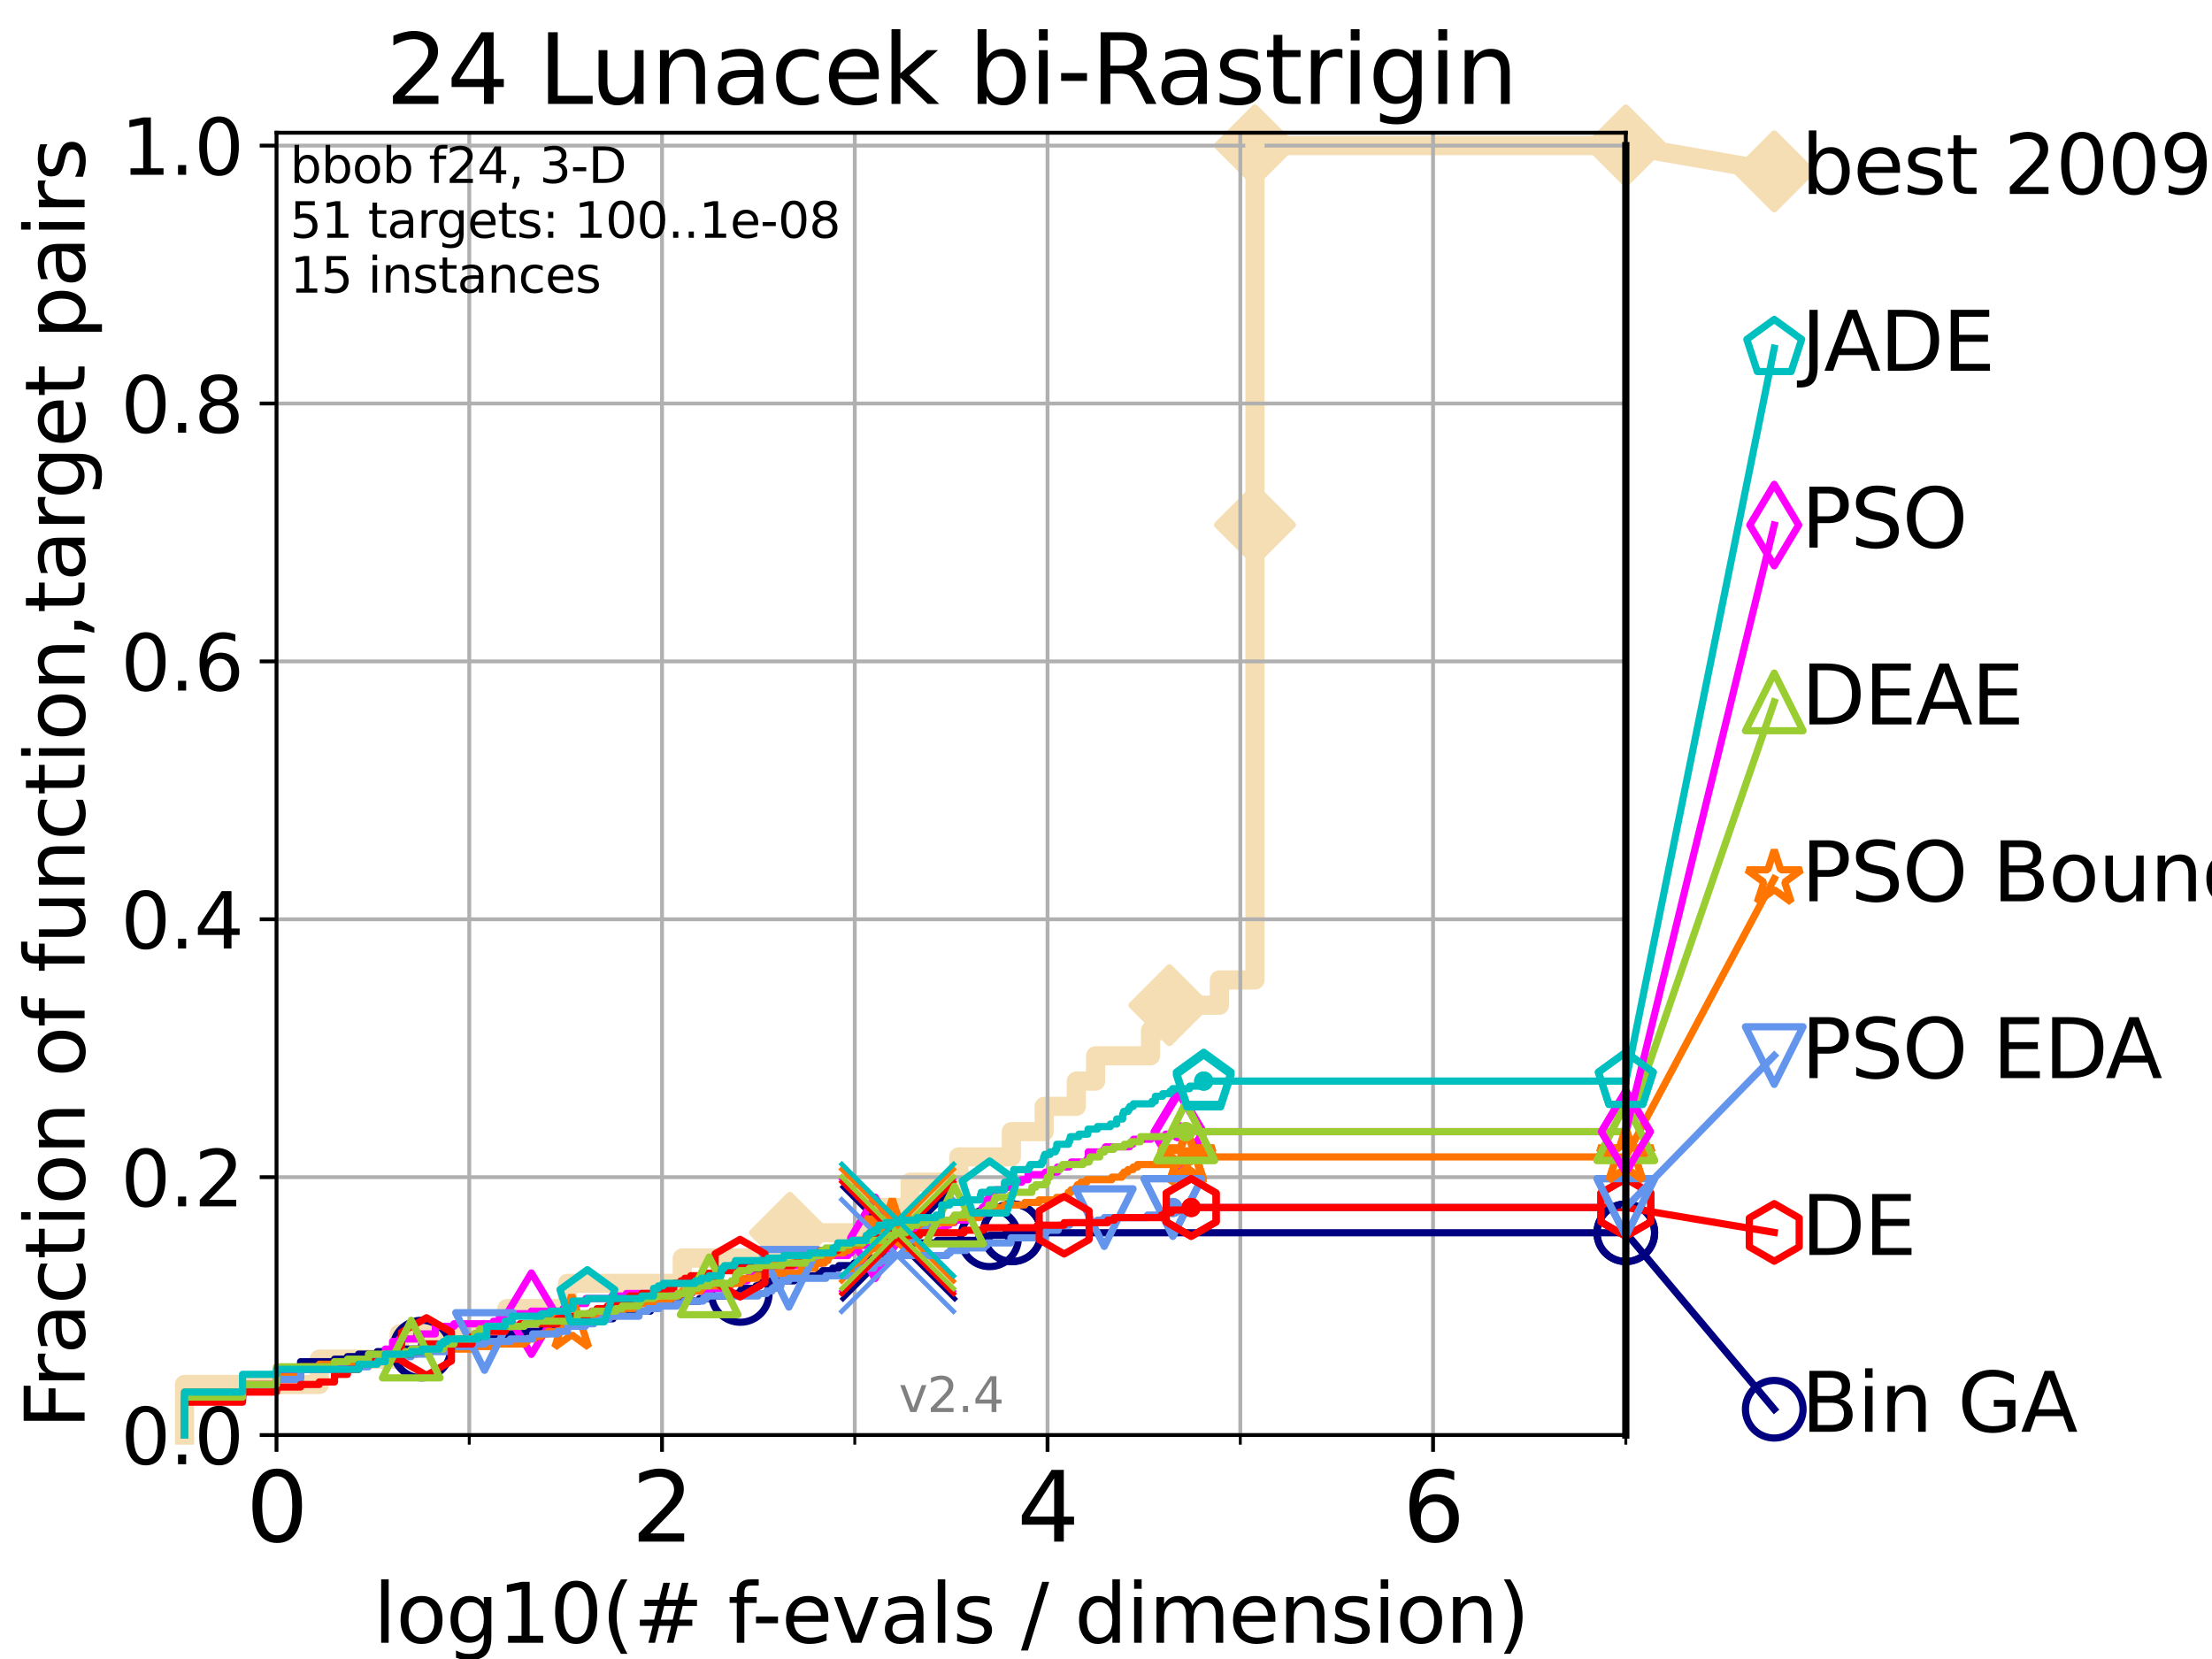 <?xml version="1.0" encoding="utf-8" standalone="no"?>
<!DOCTYPE svg PUBLIC "-//W3C//DTD SVG 1.1//EN"
  "http://www.w3.org/Graphics/SVG/1.1/DTD/svg11.dtd">
<svg height="345.6pt" version="1.1" viewBox="0 0 460.8 345.6" width="460.8pt" xmlns="http://www.w3.org/2000/svg" xmlns:xlink="http://www.w3.org/1999/xlink">
 <defs>
  <style type="text/css">*{stroke-linecap:butt;stroke-linejoin:round;}</style>
 </defs>
 <g id="figure_1">
  <g id="patch_1">
   <path d="M 0 345.6 
L 460.8 345.6 
L 460.8 0 
L 0 0 
z
" style="fill:#ffffff;"/>
  </g>
  <g id="axes_1">
   <g id="patch_2">
    <path d="M 57.6 298.944 
L 338.688 298.944 
L 338.688 27.648 
L 57.6 27.648 
z
" style="fill:#ffffff;"/>
   </g>
   <g id="line2d_1">
    <path d="M 38.441 298.944 
L 38.441 288.41 
L 66.508 288.41 
L 66.508 283.143 
L 83.172 283.143 
L 83.172 277.877 
L 105.585 277.877 
L 105.585 272.61 
L 118.221 272.61 
L 118.221 267.343 
L 142.125 267.343 
L 142.125 262.076 
L 164.537 262.076 
L 164.537 256.809 
L 183.364 256.809 
L 183.364 251.542 
L 189.593 251.542 
L 189.593 246.275 
L 199.732 246.275 
L 199.732 241.009 
L 210.681 241.009 
L 210.681 235.742 
L 217.523 235.742 
L 217.523 230.475 
L 224.216 230.475 
L 224.216 225.208 
L 228.238 225.208 
L 228.238 219.941 
L 239.675 219.941 
L 239.675 214.674 
L 243.61 214.674 
L 243.61 209.407 
L 254.026 209.407 
L 254.026 204.141 
L 261.436 204.141 
L 261.436 198.874 
L 261.436 198.874 
L 261.436 193.607 
L 261.436 193.607 
L 261.436 114.604 
L 261.436 114.604 
L 261.436 109.337 
L 261.437 109.337 
L 261.437 104.07 
L 261.437 104.07 
L 261.437 83.003 
L 261.437 83.003 
L 261.437 30.334 
L 338.688 30.334 
" style="fill:none;stroke:#f5deb3;stroke-linecap:square;stroke-width:4;"/>
   </g>
   <g id="line2d_2">
    <defs>
     <path d="M 0 7.778 
L 7.778 0 
L 0 -7.778 
L -7.778 0 
z
" id="m26596d80f2" style="stroke:#f5deb3;stroke-linejoin:miter;stroke-width:1.5;"/>
    </defs>
    <g>
     <use style="fill:#f5deb3;stroke:#f5deb3;stroke-linejoin:miter;stroke-width:1.5;" x="164.537" xlink:href="#m26596d80f2" y="256.809"/>
     <use style="fill:#f5deb3;stroke:#f5deb3;stroke-linejoin:miter;stroke-width:1.5;" x="243.61" xlink:href="#m26596d80f2" y="209.407"/>
     <use style="fill:#f5deb3;stroke:#f5deb3;stroke-linejoin:miter;stroke-width:1.5;" x="261.436" xlink:href="#m26596d80f2" y="109.337"/>
     <use style="fill:#f5deb3;stroke:#f5deb3;stroke-linejoin:miter;stroke-width:1.5;" x="261.437" xlink:href="#m26596d80f2" y="30.334"/>
     <use style="fill:#f5deb3;stroke:#f5deb3;stroke-linejoin:miter;stroke-width:1.5;" x="261.437" xlink:href="#m26596d80f2" y="30.334"/>
     <use style="fill:#f5deb3;stroke:#f5deb3;stroke-linejoin:miter;stroke-width:1.5;" x="338.688" xlink:href="#m26596d80f2" y="30.334"/>
    </g>
   </g>
   <g id="line2d_3">
    <path style="fill:none;stroke:#f5deb3;stroke-linecap:square;stroke-width:4;"/>
    <g/>
   </g>
   <g id="line2d_4">
    <path d="M 338.688 30.334 
L 369.608 35.706 
" style="fill:none;stroke:#f5deb3;stroke-linecap:square;stroke-width:4;"/>
    <g>
     <use style="fill:#f5deb3;stroke:#f5deb3;stroke-linejoin:miter;stroke-width:1.5;" x="338.688" xlink:href="#m26596d80f2" y="30.334"/>
     <use style="fill:#f5deb3;stroke:#f5deb3;stroke-linejoin:miter;stroke-width:1.5;" x="369.608" xlink:href="#m26596d80f2" y="35.706"/>
    </g>
   </g>
   <g id="matplotlib.axis_1">
    <g id="xtick_1">
     <g id="line2d_5">
      <path clip-path="url(#p9b18a4a511)" d="M 57.6 298.944 
L 57.6 27.648 
" style="fill:none;stroke:#b0b0b0;stroke-linecap:square;stroke-width:0.8;"/>
     </g>
     <g id="line2d_6">
      <defs>
       <path d="M 0 0 
L 0 3.5 
" id="mdaa33d0534" style="stroke:#000000;stroke-width:0.8;"/>
      </defs>
      <g>
       <use style="stroke:#000000;stroke-width:0.8;" x="57.6" xlink:href="#mdaa33d0534" y="298.944"/>
      </g>
     </g>
     <g id="text_1">
      <!-- 0 -->
      <g transform="translate(51.237 321.141)scale(0.2 -0.2)">
       <defs>
        <path d="M 2034 4250 
Q 1547 4250 1301 3770 
Q 1056 3291 1056 2328 
Q 1056 1369 1301 889 
Q 1547 409 2034 409 
Q 2525 409 2770 889 
Q 3016 1369 3016 2328 
Q 3016 3291 2770 3770 
Q 2525 4250 2034 4250 
z
M 2034 4750 
Q 2819 4750 3233 4129 
Q 3647 3509 3647 2328 
Q 3647 1150 3233 529 
Q 2819 -91 2034 -91 
Q 1250 -91 836 529 
Q 422 1150 422 2328 
Q 422 3509 836 4129 
Q 1250 4750 2034 4750 
z
" id="DejaVuSans-30" transform="scale(0.016)"/>
       </defs>
       <use xlink:href="#DejaVuSans-30"/>
      </g>
     </g>
    </g>
    <g id="xtick_2">
     <g id="line2d_7">
      <path clip-path="url(#p9b18a4a511)" d="M 137.911 298.944 
L 137.911 27.648 
" style="fill:none;stroke:#b0b0b0;stroke-linecap:square;stroke-width:0.8;"/>
     </g>
     <g id="line2d_8">
      <g>
       <use style="stroke:#000000;stroke-width:0.8;" x="137.911" xlink:href="#mdaa33d0534" y="298.944"/>
      </g>
     </g>
     <g id="text_2">
      <!-- 2 -->
      <g transform="translate(131.548 321.141)scale(0.2 -0.2)">
       <defs>
        <path d="M 1228 531 
L 3431 531 
L 3431 0 
L 469 0 
L 469 531 
Q 828 903 1448 1529 
Q 2069 2156 2228 2338 
Q 2531 2678 2651 2914 
Q 2772 3150 2772 3378 
Q 2772 3750 2511 3984 
Q 2250 4219 1831 4219 
Q 1534 4219 1204 4116 
Q 875 4013 500 3803 
L 500 4441 
Q 881 4594 1212 4672 
Q 1544 4750 1819 4750 
Q 2544 4750 2975 4387 
Q 3406 4025 3406 3419 
Q 3406 3131 3298 2873 
Q 3191 2616 2906 2266 
Q 2828 2175 2409 1742 
Q 1991 1309 1228 531 
z
" id="DejaVuSans-32" transform="scale(0.016)"/>
       </defs>
       <use xlink:href="#DejaVuSans-32"/>
      </g>
     </g>
    </g>
    <g id="xtick_3">
     <g id="line2d_9">
      <path clip-path="url(#p9b18a4a511)" d="M 218.222 298.944 
L 218.222 27.648 
" style="fill:none;stroke:#b0b0b0;stroke-linecap:square;stroke-width:0.8;"/>
     </g>
     <g id="line2d_10">
      <g>
       <use style="stroke:#000000;stroke-width:0.8;" x="218.222" xlink:href="#mdaa33d0534" y="298.944"/>
      </g>
     </g>
     <g id="text_3">
      <!-- 4 -->
      <g transform="translate(211.859 321.141)scale(0.2 -0.2)">
       <defs>
        <path d="M 2419 4116 
L 825 1625 
L 2419 1625 
L 2419 4116 
z
M 2253 4666 
L 3047 4666 
L 3047 1625 
L 3713 1625 
L 3713 1100 
L 3047 1100 
L 3047 0 
L 2419 0 
L 2419 1100 
L 313 1100 
L 313 1709 
L 2253 4666 
z
" id="DejaVuSans-34" transform="scale(0.016)"/>
       </defs>
       <use xlink:href="#DejaVuSans-34"/>
      </g>
     </g>
    </g>
    <g id="xtick_4">
     <g id="line2d_11">
      <path clip-path="url(#p9b18a4a511)" d="M 298.533 298.944 
L 298.533 27.648 
" style="fill:none;stroke:#b0b0b0;stroke-linecap:square;stroke-width:0.8;"/>
     </g>
     <g id="line2d_12">
      <g>
       <use style="stroke:#000000;stroke-width:0.8;" x="298.533" xlink:href="#mdaa33d0534" y="298.944"/>
      </g>
     </g>
     <g id="text_4">
      <!-- 6 -->
      <g transform="translate(292.17 321.141)scale(0.2 -0.2)">
       <defs>
        <path d="M 2113 2584 
Q 1688 2584 1439 2293 
Q 1191 2003 1191 1497 
Q 1191 994 1439 701 
Q 1688 409 2113 409 
Q 2538 409 2786 701 
Q 3034 994 3034 1497 
Q 3034 2003 2786 2293 
Q 2538 2584 2113 2584 
z
M 3366 4563 
L 3366 3988 
Q 3128 4100 2886 4159 
Q 2644 4219 2406 4219 
Q 1781 4219 1451 3797 
Q 1122 3375 1075 2522 
Q 1259 2794 1537 2939 
Q 1816 3084 2150 3084 
Q 2853 3084 3261 2657 
Q 3669 2231 3669 1497 
Q 3669 778 3244 343 
Q 2819 -91 2113 -91 
Q 1303 -91 875 529 
Q 447 1150 447 2328 
Q 447 3434 972 4092 
Q 1497 4750 2381 4750 
Q 2619 4750 2861 4703 
Q 3103 4656 3366 4563 
z
" id="DejaVuSans-36" transform="scale(0.016)"/>
       </defs>
       <use xlink:href="#DejaVuSans-36"/>
      </g>
     </g>
    </g>
    <g id="xtick_5">
     <g id="line2d_13">
      <path clip-path="url(#p9b18a4a511)" d="M 97.755 298.944 
L 97.755 27.648 
" style="fill:none;stroke:#b0b0b0;stroke-linecap:square;stroke-width:0.8;"/>
     </g>
     <g id="line2d_14">
      <defs>
       <path d="M 0 0 
L 0 2 
" id="mcadbd13312" style="stroke:#000000;stroke-width:0.6;"/>
      </defs>
      <g>
       <use style="stroke:#000000;stroke-width:0.6;" x="97.755" xlink:href="#mcadbd13312" y="298.944"/>
      </g>
     </g>
    </g>
    <g id="xtick_6">
     <g id="line2d_15">
      <path clip-path="url(#p9b18a4a511)" d="M 178.066 298.944 
L 178.066 27.648 
" style="fill:none;stroke:#b0b0b0;stroke-linecap:square;stroke-width:0.8;"/>
     </g>
     <g id="line2d_16">
      <g>
       <use style="stroke:#000000;stroke-width:0.6;" x="178.066" xlink:href="#mcadbd13312" y="298.944"/>
      </g>
     </g>
    </g>
    <g id="xtick_7">
     <g id="line2d_17">
      <path clip-path="url(#p9b18a4a511)" d="M 258.377 298.944 
L 258.377 27.648 
" style="fill:none;stroke:#b0b0b0;stroke-linecap:square;stroke-width:0.8;"/>
     </g>
     <g id="line2d_18">
      <g>
       <use style="stroke:#000000;stroke-width:0.6;" x="258.377" xlink:href="#mcadbd13312" y="298.944"/>
      </g>
     </g>
    </g>
    <g id="xtick_8">
     <g id="line2d_19">
      <path clip-path="url(#p9b18a4a511)" d="M 338.688 298.944 
L 338.688 27.648 
" style="fill:none;stroke:#b0b0b0;stroke-linecap:square;stroke-width:0.8;"/>
     </g>
     <g id="line2d_20">
      <g>
       <use style="stroke:#000000;stroke-width:0.6;" x="338.688" xlink:href="#mcadbd13312" y="298.944"/>
      </g>
     </g>
    </g>
    <g id="text_5">
     <!-- log10(# f-evals / dimension) -->
     <g transform="translate(77.764 342.218)scale(0.17 -0.17)">
      <defs>
       <path d="M 603 4863 
L 1178 4863 
L 1178 0 
L 603 0 
L 603 4863 
z
" id="DejaVuSans-6c" transform="scale(0.016)"/>
       <path d="M 1959 3097 
Q 1497 3097 1228 2736 
Q 959 2375 959 1747 
Q 959 1119 1226 758 
Q 1494 397 1959 397 
Q 2419 397 2687 759 
Q 2956 1122 2956 1747 
Q 2956 2369 2687 2733 
Q 2419 3097 1959 3097 
z
M 1959 3584 
Q 2709 3584 3137 3096 
Q 3566 2609 3566 1747 
Q 3566 888 3137 398 
Q 2709 -91 1959 -91 
Q 1206 -91 779 398 
Q 353 888 353 1747 
Q 353 2609 779 3096 
Q 1206 3584 1959 3584 
z
" id="DejaVuSans-6f" transform="scale(0.016)"/>
       <path d="M 2906 1791 
Q 2906 2416 2648 2759 
Q 2391 3103 1925 3103 
Q 1463 3103 1205 2759 
Q 947 2416 947 1791 
Q 947 1169 1205 825 
Q 1463 481 1925 481 
Q 2391 481 2648 825 
Q 2906 1169 2906 1791 
z
M 3481 434 
Q 3481 -459 3084 -895 
Q 2688 -1331 1869 -1331 
Q 1566 -1331 1297 -1286 
Q 1028 -1241 775 -1147 
L 775 -588 
Q 1028 -725 1275 -790 
Q 1522 -856 1778 -856 
Q 2344 -856 2625 -561 
Q 2906 -266 2906 331 
L 2906 616 
Q 2728 306 2450 153 
Q 2172 0 1784 0 
Q 1141 0 747 490 
Q 353 981 353 1791 
Q 353 2603 747 3093 
Q 1141 3584 1784 3584 
Q 2172 3584 2450 3431 
Q 2728 3278 2906 2969 
L 2906 3500 
L 3481 3500 
L 3481 434 
z
" id="DejaVuSans-67" transform="scale(0.016)"/>
       <path d="M 794 531 
L 1825 531 
L 1825 4091 
L 703 3866 
L 703 4441 
L 1819 4666 
L 2450 4666 
L 2450 531 
L 3481 531 
L 3481 0 
L 794 0 
L 794 531 
z
" id="DejaVuSans-31" transform="scale(0.016)"/>
       <path d="M 1984 4856 
Q 1566 4138 1362 3434 
Q 1159 2731 1159 2009 
Q 1159 1288 1364 580 
Q 1569 -128 1984 -844 
L 1484 -844 
Q 1016 -109 783 600 
Q 550 1309 550 2009 
Q 550 2706 781 3412 
Q 1013 4119 1484 4856 
L 1984 4856 
z
" id="DejaVuSans-28" transform="scale(0.016)"/>
       <path d="M 3272 2816 
L 2363 2816 
L 2100 1772 
L 3016 1772 
L 3272 2816 
z
M 2803 4594 
L 2478 3297 
L 3391 3297 
L 3719 4594 
L 4219 4594 
L 3897 3297 
L 4872 3297 
L 4872 2816 
L 3775 2816 
L 3519 1772 
L 4513 1772 
L 4513 1294 
L 3397 1294 
L 3072 0 
L 2572 0 
L 2894 1294 
L 1978 1294 
L 1656 0 
L 1153 0 
L 1478 1294 
L 494 1294 
L 494 1772 
L 1594 1772 
L 1856 2816 
L 850 2816 
L 850 3297 
L 1978 3297 
L 2297 4594 
L 2803 4594 
z
" id="DejaVuSans-23" transform="scale(0.016)"/>
       <path id="DejaVuSans-20" transform="scale(0.016)"/>
       <path d="M 2375 4863 
L 2375 4384 
L 1825 4384 
Q 1516 4384 1395 4259 
Q 1275 4134 1275 3809 
L 1275 3500 
L 2222 3500 
L 2222 3053 
L 1275 3053 
L 1275 0 
L 697 0 
L 697 3053 
L 147 3053 
L 147 3500 
L 697 3500 
L 697 3744 
Q 697 4328 969 4595 
Q 1241 4863 1831 4863 
L 2375 4863 
z
" id="DejaVuSans-66" transform="scale(0.016)"/>
       <path d="M 313 2009 
L 1997 2009 
L 1997 1497 
L 313 1497 
L 313 2009 
z
" id="DejaVuSans-2d" transform="scale(0.016)"/>
       <path d="M 3597 1894 
L 3597 1613 
L 953 1613 
Q 991 1019 1311 708 
Q 1631 397 2203 397 
Q 2534 397 2845 478 
Q 3156 559 3463 722 
L 3463 178 
Q 3153 47 2828 -22 
Q 2503 -91 2169 -91 
Q 1331 -91 842 396 
Q 353 884 353 1716 
Q 353 2575 817 3079 
Q 1281 3584 2069 3584 
Q 2775 3584 3186 3129 
Q 3597 2675 3597 1894 
z
M 3022 2063 
Q 3016 2534 2758 2815 
Q 2500 3097 2075 3097 
Q 1594 3097 1305 2825 
Q 1016 2553 972 2059 
L 3022 2063 
z
" id="DejaVuSans-65" transform="scale(0.016)"/>
       <path d="M 191 3500 
L 800 3500 
L 1894 563 
L 2988 3500 
L 3597 3500 
L 2284 0 
L 1503 0 
L 191 3500 
z
" id="DejaVuSans-76" transform="scale(0.016)"/>
       <path d="M 2194 1759 
Q 1497 1759 1228 1600 
Q 959 1441 959 1056 
Q 959 750 1161 570 
Q 1363 391 1709 391 
Q 2188 391 2477 730 
Q 2766 1069 2766 1631 
L 2766 1759 
L 2194 1759 
z
M 3341 1997 
L 3341 0 
L 2766 0 
L 2766 531 
Q 2569 213 2275 61 
Q 1981 -91 1556 -91 
Q 1019 -91 701 211 
Q 384 513 384 1019 
Q 384 1609 779 1909 
Q 1175 2209 1959 2209 
L 2766 2209 
L 2766 2266 
Q 2766 2663 2505 2880 
Q 2244 3097 1772 3097 
Q 1472 3097 1187 3025 
Q 903 2953 641 2809 
L 641 3341 
Q 956 3463 1253 3523 
Q 1550 3584 1831 3584 
Q 2591 3584 2966 3190 
Q 3341 2797 3341 1997 
z
" id="DejaVuSans-61" transform="scale(0.016)"/>
       <path d="M 2834 3397 
L 2834 2853 
Q 2591 2978 2328 3040 
Q 2066 3103 1784 3103 
Q 1356 3103 1142 2972 
Q 928 2841 928 2578 
Q 928 2378 1081 2264 
Q 1234 2150 1697 2047 
L 1894 2003 
Q 2506 1872 2764 1633 
Q 3022 1394 3022 966 
Q 3022 478 2636 193 
Q 2250 -91 1575 -91 
Q 1294 -91 989 -36 
Q 684 19 347 128 
L 347 722 
Q 666 556 975 473 
Q 1284 391 1588 391 
Q 1994 391 2212 530 
Q 2431 669 2431 922 
Q 2431 1156 2273 1281 
Q 2116 1406 1581 1522 
L 1381 1569 
Q 847 1681 609 1914 
Q 372 2147 372 2553 
Q 372 3047 722 3315 
Q 1072 3584 1716 3584 
Q 2034 3584 2315 3537 
Q 2597 3491 2834 3397 
z
" id="DejaVuSans-73" transform="scale(0.016)"/>
       <path d="M 1625 4666 
L 2156 4666 
L 531 -594 
L 0 -594 
L 1625 4666 
z
" id="DejaVuSans-2f" transform="scale(0.016)"/>
       <path d="M 2906 2969 
L 2906 4863 
L 3481 4863 
L 3481 0 
L 2906 0 
L 2906 525 
Q 2725 213 2448 61 
Q 2172 -91 1784 -91 
Q 1150 -91 751 415 
Q 353 922 353 1747 
Q 353 2572 751 3078 
Q 1150 3584 1784 3584 
Q 2172 3584 2448 3432 
Q 2725 3281 2906 2969 
z
M 947 1747 
Q 947 1113 1208 752 
Q 1469 391 1925 391 
Q 2381 391 2643 752 
Q 2906 1113 2906 1747 
Q 2906 2381 2643 2742 
Q 2381 3103 1925 3103 
Q 1469 3103 1208 2742 
Q 947 2381 947 1747 
z
" id="DejaVuSans-64" transform="scale(0.016)"/>
       <path d="M 603 3500 
L 1178 3500 
L 1178 0 
L 603 0 
L 603 3500 
z
M 603 4863 
L 1178 4863 
L 1178 4134 
L 603 4134 
L 603 4863 
z
" id="DejaVuSans-69" transform="scale(0.016)"/>
       <path d="M 3328 2828 
Q 3544 3216 3844 3400 
Q 4144 3584 4550 3584 
Q 5097 3584 5394 3201 
Q 5691 2819 5691 2113 
L 5691 0 
L 5113 0 
L 5113 2094 
Q 5113 2597 4934 2840 
Q 4756 3084 4391 3084 
Q 3944 3084 3684 2787 
Q 3425 2491 3425 1978 
L 3425 0 
L 2847 0 
L 2847 2094 
Q 2847 2600 2669 2842 
Q 2491 3084 2119 3084 
Q 1678 3084 1418 2786 
Q 1159 2488 1159 1978 
L 1159 0 
L 581 0 
L 581 3500 
L 1159 3500 
L 1159 2956 
Q 1356 3278 1631 3431 
Q 1906 3584 2284 3584 
Q 2666 3584 2933 3390 
Q 3200 3197 3328 2828 
z
" id="DejaVuSans-6d" transform="scale(0.016)"/>
       <path d="M 3513 2113 
L 3513 0 
L 2938 0 
L 2938 2094 
Q 2938 2591 2744 2837 
Q 2550 3084 2163 3084 
Q 1697 3084 1428 2787 
Q 1159 2491 1159 1978 
L 1159 0 
L 581 0 
L 581 3500 
L 1159 3500 
L 1159 2956 
Q 1366 3272 1645 3428 
Q 1925 3584 2291 3584 
Q 2894 3584 3203 3211 
Q 3513 2838 3513 2113 
z
" id="DejaVuSans-6e" transform="scale(0.016)"/>
       <path d="M 513 4856 
L 1013 4856 
Q 1481 4119 1714 3412 
Q 1947 2706 1947 2009 
Q 1947 1309 1714 600 
Q 1481 -109 1013 -844 
L 513 -844 
Q 928 -128 1133 580 
Q 1338 1288 1338 2009 
Q 1338 2731 1133 3434 
Q 928 4138 513 4856 
z
" id="DejaVuSans-29" transform="scale(0.016)"/>
      </defs>
      <use xlink:href="#DejaVuSans-6c"/>
      <use x="27.783" xlink:href="#DejaVuSans-6f"/>
      <use x="88.965" xlink:href="#DejaVuSans-67"/>
      <use x="152.441" xlink:href="#DejaVuSans-31"/>
      <use x="216.064" xlink:href="#DejaVuSans-30"/>
      <use x="279.688" xlink:href="#DejaVuSans-28"/>
      <use x="318.701" xlink:href="#DejaVuSans-23"/>
      <use x="402.49" xlink:href="#DejaVuSans-20"/>
      <use x="434.277" xlink:href="#DejaVuSans-66"/>
      <use x="463.982" xlink:href="#DejaVuSans-2d"/>
      <use x="500.066" xlink:href="#DejaVuSans-65"/>
      <use x="561.59" xlink:href="#DejaVuSans-76"/>
      <use x="620.77" xlink:href="#DejaVuSans-61"/>
      <use x="682.049" xlink:href="#DejaVuSans-6c"/>
      <use x="709.832" xlink:href="#DejaVuSans-73"/>
      <use x="761.932" xlink:href="#DejaVuSans-20"/>
      <use x="793.719" xlink:href="#DejaVuSans-2f"/>
      <use x="827.41" xlink:href="#DejaVuSans-20"/>
      <use x="859.197" xlink:href="#DejaVuSans-64"/>
      <use x="922.674" xlink:href="#DejaVuSans-69"/>
      <use x="950.457" xlink:href="#DejaVuSans-6d"/>
      <use x="1047.869" xlink:href="#DejaVuSans-65"/>
      <use x="1109.393" xlink:href="#DejaVuSans-6e"/>
      <use x="1172.771" xlink:href="#DejaVuSans-73"/>
      <use x="1224.871" xlink:href="#DejaVuSans-69"/>
      <use x="1252.654" xlink:href="#DejaVuSans-6f"/>
      <use x="1313.836" xlink:href="#DejaVuSans-6e"/>
      <use x="1377.215" xlink:href="#DejaVuSans-29"/>
     </g>
    </g>
   </g>
   <g id="matplotlib.axis_2">
    <g id="ytick_1">
     <g id="line2d_21">
      <path clip-path="url(#p9b18a4a511)" d="M 57.6 298.944 
L 338.688 298.944 
" style="fill:none;stroke:#b0b0b0;stroke-linecap:square;stroke-width:0.8;"/>
     </g>
     <g id="line2d_22">
      <defs>
       <path d="M 0 0 
L -3.5 0 
" id="m3c045559d5" style="stroke:#000000;stroke-width:0.8;"/>
      </defs>
      <g>
       <use style="stroke:#000000;stroke-width:0.8;" x="57.6" xlink:href="#m3c045559d5" y="298.944"/>
      </g>
     </g>
     <g id="text_6">
      <!-- 0.0 -->
      <g transform="translate(25.155 305.023)scale(0.16 -0.16)">
       <defs>
        <path d="M 684 794 
L 1344 794 
L 1344 0 
L 684 0 
L 684 794 
z
" id="DejaVuSans-2e" transform="scale(0.016)"/>
       </defs>
       <use xlink:href="#DejaVuSans-30"/>
       <use x="63.623" xlink:href="#DejaVuSans-2e"/>
       <use x="95.41" xlink:href="#DejaVuSans-30"/>
      </g>
     </g>
    </g>
    <g id="ytick_2">
     <g id="line2d_23">
      <path clip-path="url(#p9b18a4a511)" d="M 57.6 245.222 
L 338.688 245.222 
" style="fill:none;stroke:#b0b0b0;stroke-linecap:square;stroke-width:0.8;"/>
     </g>
     <g id="line2d_24">
      <g>
       <use style="stroke:#000000;stroke-width:0.8;" x="57.6" xlink:href="#m3c045559d5" y="245.222"/>
      </g>
     </g>
     <g id="text_7">
      <!-- 0.2 -->
      <g transform="translate(25.155 251.301)scale(0.16 -0.16)">
       <use xlink:href="#DejaVuSans-30"/>
       <use x="63.623" xlink:href="#DejaVuSans-2e"/>
       <use x="95.41" xlink:href="#DejaVuSans-32"/>
      </g>
     </g>
    </g>
    <g id="ytick_3">
     <g id="line2d_25">
      <path clip-path="url(#p9b18a4a511)" d="M 57.6 191.5 
L 338.688 191.5 
" style="fill:none;stroke:#b0b0b0;stroke-linecap:square;stroke-width:0.8;"/>
     </g>
     <g id="line2d_26">
      <g>
       <use style="stroke:#000000;stroke-width:0.8;" x="57.6" xlink:href="#m3c045559d5" y="191.5"/>
      </g>
     </g>
     <g id="text_8">
      <!-- 0.4 -->
      <g transform="translate(25.155 197.579)scale(0.16 -0.16)">
       <use xlink:href="#DejaVuSans-30"/>
       <use x="63.623" xlink:href="#DejaVuSans-2e"/>
       <use x="95.41" xlink:href="#DejaVuSans-34"/>
      </g>
     </g>
    </g>
    <g id="ytick_4">
     <g id="line2d_27">
      <path clip-path="url(#p9b18a4a511)" d="M 57.6 137.778 
L 338.688 137.778 
" style="fill:none;stroke:#b0b0b0;stroke-linecap:square;stroke-width:0.8;"/>
     </g>
     <g id="line2d_28">
      <g>
       <use style="stroke:#000000;stroke-width:0.8;" x="57.6" xlink:href="#m3c045559d5" y="137.778"/>
      </g>
     </g>
     <g id="text_9">
      <!-- 0.6 -->
      <g transform="translate(25.155 143.857)scale(0.16 -0.16)">
       <use xlink:href="#DejaVuSans-30"/>
       <use x="63.623" xlink:href="#DejaVuSans-2e"/>
       <use x="95.41" xlink:href="#DejaVuSans-36"/>
      </g>
     </g>
    </g>
    <g id="ytick_5">
     <g id="line2d_29">
      <path clip-path="url(#p9b18a4a511)" d="M 57.6 84.056 
L 338.688 84.056 
" style="fill:none;stroke:#b0b0b0;stroke-linecap:square;stroke-width:0.8;"/>
     </g>
     <g id="line2d_30">
      <g>
       <use style="stroke:#000000;stroke-width:0.8;" x="57.6" xlink:href="#m3c045559d5" y="84.056"/>
      </g>
     </g>
     <g id="text_10">
      <!-- 0.8 -->
      <g transform="translate(25.155 90.135)scale(0.16 -0.16)">
       <defs>
        <path d="M 2034 2216 
Q 1584 2216 1326 1975 
Q 1069 1734 1069 1313 
Q 1069 891 1326 650 
Q 1584 409 2034 409 
Q 2484 409 2743 651 
Q 3003 894 3003 1313 
Q 3003 1734 2745 1975 
Q 2488 2216 2034 2216 
z
M 1403 2484 
Q 997 2584 770 2862 
Q 544 3141 544 3541 
Q 544 4100 942 4425 
Q 1341 4750 2034 4750 
Q 2731 4750 3128 4425 
Q 3525 4100 3525 3541 
Q 3525 3141 3298 2862 
Q 3072 2584 2669 2484 
Q 3125 2378 3379 2068 
Q 3634 1759 3634 1313 
Q 3634 634 3220 271 
Q 2806 -91 2034 -91 
Q 1263 -91 848 271 
Q 434 634 434 1313 
Q 434 1759 690 2068 
Q 947 2378 1403 2484 
z
M 1172 3481 
Q 1172 3119 1398 2916 
Q 1625 2713 2034 2713 
Q 2441 2713 2670 2916 
Q 2900 3119 2900 3481 
Q 2900 3844 2670 4047 
Q 2441 4250 2034 4250 
Q 1625 4250 1398 4047 
Q 1172 3844 1172 3481 
z
" id="DejaVuSans-38" transform="scale(0.016)"/>
       </defs>
       <use xlink:href="#DejaVuSans-30"/>
       <use x="63.623" xlink:href="#DejaVuSans-2e"/>
       <use x="95.41" xlink:href="#DejaVuSans-38"/>
      </g>
     </g>
    </g>
    <g id="ytick_6">
     <g id="line2d_31">
      <path clip-path="url(#p9b18a4a511)" d="M 57.6 30.334 
L 338.688 30.334 
" style="fill:none;stroke:#b0b0b0;stroke-linecap:square;stroke-width:0.8;"/>
     </g>
     <g id="line2d_32">
      <g>
       <use style="stroke:#000000;stroke-width:0.8;" x="57.6" xlink:href="#m3c045559d5" y="30.334"/>
      </g>
     </g>
     <g id="text_11">
      <!-- 1.0 -->
      <g transform="translate(25.155 36.413)scale(0.16 -0.16)">
       <use xlink:href="#DejaVuSans-31"/>
       <use x="63.623" xlink:href="#DejaVuSans-2e"/>
       <use x="95.41" xlink:href="#DejaVuSans-30"/>
      </g>
     </g>
    </g>
    <g id="text_12">
     <!-- Fraction of function,target pairs -->
     <g transform="translate(17.62 297.681)rotate(-90)scale(0.17 -0.17)">
      <defs>
       <path d="M 628 4666 
L 3309 4666 
L 3309 4134 
L 1259 4134 
L 1259 2759 
L 3109 2759 
L 3109 2228 
L 1259 2228 
L 1259 0 
L 628 0 
L 628 4666 
z
" id="DejaVuSans-46" transform="scale(0.016)"/>
       <path d="M 2631 2963 
Q 2534 3019 2420 3045 
Q 2306 3072 2169 3072 
Q 1681 3072 1420 2755 
Q 1159 2438 1159 1844 
L 1159 0 
L 581 0 
L 581 3500 
L 1159 3500 
L 1159 2956 
Q 1341 3275 1631 3429 
Q 1922 3584 2338 3584 
Q 2397 3584 2469 3576 
Q 2541 3569 2628 3553 
L 2631 2963 
z
" id="DejaVuSans-72" transform="scale(0.016)"/>
       <path d="M 3122 3366 
L 3122 2828 
Q 2878 2963 2633 3030 
Q 2388 3097 2138 3097 
Q 1578 3097 1268 2742 
Q 959 2388 959 1747 
Q 959 1106 1268 751 
Q 1578 397 2138 397 
Q 2388 397 2633 464 
Q 2878 531 3122 666 
L 3122 134 
Q 2881 22 2623 -34 
Q 2366 -91 2075 -91 
Q 1284 -91 818 406 
Q 353 903 353 1747 
Q 353 2603 823 3093 
Q 1294 3584 2113 3584 
Q 2378 3584 2631 3529 
Q 2884 3475 3122 3366 
z
" id="DejaVuSans-63" transform="scale(0.016)"/>
       <path d="M 1172 4494 
L 1172 3500 
L 2356 3500 
L 2356 3053 
L 1172 3053 
L 1172 1153 
Q 1172 725 1289 603 
Q 1406 481 1766 481 
L 2356 481 
L 2356 0 
L 1766 0 
Q 1100 0 847 248 
Q 594 497 594 1153 
L 594 3053 
L 172 3053 
L 172 3500 
L 594 3500 
L 594 4494 
L 1172 4494 
z
" id="DejaVuSans-74" transform="scale(0.016)"/>
       <path d="M 544 1381 
L 544 3500 
L 1119 3500 
L 1119 1403 
Q 1119 906 1312 657 
Q 1506 409 1894 409 
Q 2359 409 2629 706 
Q 2900 1003 2900 1516 
L 2900 3500 
L 3475 3500 
L 3475 0 
L 2900 0 
L 2900 538 
Q 2691 219 2414 64 
Q 2138 -91 1772 -91 
Q 1169 -91 856 284 
Q 544 659 544 1381 
z
M 1991 3584 
L 1991 3584 
z
" id="DejaVuSans-75" transform="scale(0.016)"/>
       <path d="M 750 794 
L 1409 794 
L 1409 256 
L 897 -744 
L 494 -744 
L 750 256 
L 750 794 
z
" id="DejaVuSans-2c" transform="scale(0.016)"/>
       <path d="M 1159 525 
L 1159 -1331 
L 581 -1331 
L 581 3500 
L 1159 3500 
L 1159 2969 
Q 1341 3281 1617 3432 
Q 1894 3584 2278 3584 
Q 2916 3584 3314 3078 
Q 3713 2572 3713 1747 
Q 3713 922 3314 415 
Q 2916 -91 2278 -91 
Q 1894 -91 1617 61 
Q 1341 213 1159 525 
z
M 3116 1747 
Q 3116 2381 2855 2742 
Q 2594 3103 2138 3103 
Q 1681 3103 1420 2742 
Q 1159 2381 1159 1747 
Q 1159 1113 1420 752 
Q 1681 391 2138 391 
Q 2594 391 2855 752 
Q 3116 1113 3116 1747 
z
" id="DejaVuSans-70" transform="scale(0.016)"/>
      </defs>
      <use xlink:href="#DejaVuSans-46"/>
      <use x="50.27" xlink:href="#DejaVuSans-72"/>
      <use x="91.383" xlink:href="#DejaVuSans-61"/>
      <use x="152.662" xlink:href="#DejaVuSans-63"/>
      <use x="207.643" xlink:href="#DejaVuSans-74"/>
      <use x="246.852" xlink:href="#DejaVuSans-69"/>
      <use x="274.635" xlink:href="#DejaVuSans-6f"/>
      <use x="335.816" xlink:href="#DejaVuSans-6e"/>
      <use x="399.195" xlink:href="#DejaVuSans-20"/>
      <use x="430.982" xlink:href="#DejaVuSans-6f"/>
      <use x="492.164" xlink:href="#DejaVuSans-66"/>
      <use x="527.369" xlink:href="#DejaVuSans-20"/>
      <use x="559.156" xlink:href="#DejaVuSans-66"/>
      <use x="594.361" xlink:href="#DejaVuSans-75"/>
      <use x="657.74" xlink:href="#DejaVuSans-6e"/>
      <use x="721.119" xlink:href="#DejaVuSans-63"/>
      <use x="776.1" xlink:href="#DejaVuSans-74"/>
      <use x="815.309" xlink:href="#DejaVuSans-69"/>
      <use x="843.092" xlink:href="#DejaVuSans-6f"/>
      <use x="904.273" xlink:href="#DejaVuSans-6e"/>
      <use x="967.652" xlink:href="#DejaVuSans-2c"/>
      <use x="999.439" xlink:href="#DejaVuSans-74"/>
      <use x="1038.648" xlink:href="#DejaVuSans-61"/>
      <use x="1099.928" xlink:href="#DejaVuSans-72"/>
      <use x="1139.291" xlink:href="#DejaVuSans-67"/>
      <use x="1202.768" xlink:href="#DejaVuSans-65"/>
      <use x="1264.291" xlink:href="#DejaVuSans-74"/>
      <use x="1303.5" xlink:href="#DejaVuSans-20"/>
      <use x="1335.287" xlink:href="#DejaVuSans-70"/>
      <use x="1398.764" xlink:href="#DejaVuSans-61"/>
      <use x="1460.043" xlink:href="#DejaVuSans-69"/>
      <use x="1487.826" xlink:href="#DejaVuSans-72"/>
      <use x="1528.939" xlink:href="#DejaVuSans-73"/>
     </g>
    </g>
   </g>
   <g id="line2d_33">
    <defs>
     <path d="M 0 1.5 
C 0.398 1.5 0.779 1.342 1.061 1.061 
C 1.342 0.779 1.5 0.398 1.5 0 
C 1.5 -0.398 1.342 -0.779 1.061 -1.061 
C 0.779 -1.342 0.398 -1.5 0 -1.5 
C -0.398 -1.5 -0.779 -1.342 -1.061 -1.061 
C -1.342 -0.779 -1.5 -0.398 -1.5 0 
C -1.5 0.398 -1.342 0.779 -1.061 1.061 
C -0.779 1.342 -0.398 1.5 0 1.5 
z
" id="m3e47d4fdee" style="stroke:#f5deb3;"/>
    </defs>
    <g>
     <use style="fill:#f5deb3;stroke:#f5deb3;" x="261.437" xlink:href="#m3e47d4fdee" y="30.334"/>
     <use style="fill:#f5deb3;stroke:#f5deb3;" x="261.437" xlink:href="#m3e47d4fdee" y="30.334"/>
    </g>
   </g>
   <g id="line2d_34">
    <defs>
     <path d="M 0 1.5 
C 0.398 1.5 0.779 1.342 1.061 1.061 
C 1.342 0.779 1.5 0.398 1.5 0 
C 1.5 -0.398 1.342 -0.779 1.061 -1.061 
C 0.779 -1.342 0.398 -1.5 0 -1.5 
C -0.398 -1.5 -0.779 -1.342 -1.061 -1.061 
C -1.342 -0.779 -1.5 -0.398 -1.5 0 
C -1.5 0.398 -1.342 0.779 -1.061 1.061 
C -0.779 1.342 -0.398 1.5 0 1.5 
z
" id="mac791f2735" style="stroke:#000080;"/>
    </defs>
    <g>
     <use style="fill:#000080;stroke:#000080;" x="210.869" xlink:href="#mac791f2735" y="256.809"/>
     <use style="fill:#000080;stroke:#000080;" x="210.869" xlink:href="#mac791f2735" y="256.809"/>
    </g>
   </g>
   <g id="line2d_35">
    <path d="M 38.441 298.944 
L 38.441 291.044 
L 50.529 291.044 
L 50.529 289.464 
L 57.6 289.464 
L 57.6 286.83 
L 62.617 286.83 
L 62.617 283.67 
L 69.688 283.67 
L 69.688 283.143 
L 72.376 283.143 
L 72.376 282.617 
L 74.705 282.617 
L 74.705 282.09 
L 78.596 282.09 
L 78.596 281.563 
L 81.776 281.563 
L 81.776 281.037 
L 87.85 281.037 
L 87.85 279.983 
L 95.918 279.983 
L 95.918 279.457 
L 100.444 279.457 
L 100.444 278.93 
L 104.435 278.93 
L 104.435 278.403 
L 104.826 278.403 
L 104.826 277.877 
L 108.949 277.877 
L 108.949 277.35 
L 113.023 277.35 
L 113.023 276.823 
L 115.077 276.823 
L 115.077 276.296 
L 119.097 276.296 
L 119.097 275.243 
L 121.49 275.243 
L 121.49 274.716 
L 127.695 274.716 
L 127.695 274.19 
L 128.006 274.19 
L 128.006 273.136 
L 135.482 273.136 
L 135.482 272.61 
L 136.073 272.61 
L 136.073 272.083 
L 137.38 272.083 
L 137.38 271.556 
L 139.253 271.556 
L 139.253 271.03 
L 145.74 271.03 
L 145.74 270.503 
L 147.901 270.503 
L 147.901 269.976 
L 151.687 269.976 
L 151.687 269.45 
L 154.213 269.45 
L 154.213 268.923 
L 154.507 268.923 
L 154.507 268.396 
L 157.51 268.396 
L 157.51 267.87 
L 158.304 267.87 
L 158.304 267.343 
L 158.394 267.343 
L 158.394 266.816 
L 165.459 266.816 
L 165.459 266.289 
L 167.32 266.289 
L 167.32 265.763 
L 170.572 265.763 
L 170.572 265.236 
L 171.349 265.236 
L 171.349 264.709 
L 173.448 264.709 
L 173.448 264.183 
L 174.754 264.183 
L 174.754 263.656 
L 177.92 263.656 
L 177.92 263.129 
L 179.991 263.129 
L 179.991 262.603 
L 181.251 262.603 
L 181.251 262.076 
L 183.035 262.076 
L 183.035 261.549 
L 183.317 261.549 
L 183.317 261.023 
L 184.562 261.023 
L 184.562 260.496 
L 184.95 260.496 
L 184.95 259.969 
L 185.372 259.969 
L 185.372 259.443 
L 186.469 259.443 
L 186.469 258.916 
L 195.282 258.916 
L 195.282 258.389 
L 203.808 258.389 
L 203.808 257.862 
L 206.144 257.862 
L 206.144 257.336 
L 210.869 257.336 
L 210.869 256.809 
L 338.688 256.809 
" style="fill:none;stroke:#000080;stroke-linecap:square;stroke-width:1.5;"/>
   </g>
   <g id="line2d_36">
    <defs>
     <path d="M 0 6 
C 1.591 6 3.117 5.368 4.243 4.243 
C 5.368 3.117 6 1.591 6 0 
C 6 -1.591 5.368 -3.117 4.243 -4.243 
C 3.117 -5.368 1.591 -6 0 -6 
C -1.591 -6 -3.117 -5.368 -4.243 -4.243 
C -5.368 -3.117 -6 -1.591 -6 0 
C -6 1.591 -5.368 3.117 -4.243 4.243 
C -3.117 5.368 -1.591 6 0 6 
z
" id="mf88cf0b2ce" style="stroke:#000080;stroke-width:1.5;"/>
    </defs>
    <g>
     <use style="fill-opacity:0;stroke:#000080;stroke-width:1.5;" x="87.85" xlink:href="#mf88cf0b2ce" y="281.037"/>
     <use style="fill-opacity:0;stroke:#000080;stroke-width:1.5;" x="154.213" xlink:href="#mf88cf0b2ce" y="269.45"/>
     <use style="fill-opacity:0;stroke:#000080;stroke-width:1.5;" x="206.144" xlink:href="#mf88cf0b2ce" y="257.862"/>
     <use style="fill-opacity:0;stroke:#000080;stroke-width:1.5;" x="210.869" xlink:href="#mf88cf0b2ce" y="256.809"/>
     <use style="fill-opacity:0;stroke:#000080;stroke-width:1.5;" x="210.869" xlink:href="#mf88cf0b2ce" y="256.809"/>
     <use style="fill-opacity:0;stroke:#000080;stroke-width:1.5;" x="338.688" xlink:href="#mf88cf0b2ce" y="256.809"/>
    </g>
   </g>
   <g id="line2d_37">
    <path style="fill:none;stroke:#000080;stroke-linecap:square;stroke-width:1.5;"/>
    <g/>
   </g>
   <g id="line2d_38">
    <path clip-path="url(#p9b18a4a511)" d="M 187.238 258.916 
" style="fill:none;stroke:#000080;stroke-linecap:square;stroke-width:1.5;"/>
    <defs>
     <path d="M -12 12 
L 12 -12 
M -12 -12 
L 12 12 
" id="m62559d3c28" style="stroke:#000080;"/>
    </defs>
    <g clip-path="url(#p9b18a4a511)">
     <use style="fill:#000080;stroke:#000080;" x="187.238" xlink:href="#m62559d3c28" y="258.916"/>
    </g>
   </g>
   <g id="line2d_39">
    <defs>
     <path d="M 0 1.5 
C 0.398 1.5 0.779 1.342 1.061 1.061 
C 1.342 0.779 1.5 0.398 1.5 0 
C 1.5 -0.398 1.342 -0.779 1.061 -1.061 
C 0.779 -1.342 0.398 -1.5 0 -1.5 
C -0.398 -1.5 -0.779 -1.342 -1.061 -1.061 
C -1.342 -0.779 -1.5 -0.398 -1.5 0 
C -1.5 0.398 -1.342 0.779 -1.061 1.061 
C -0.779 1.342 -0.398 1.5 0 1.5 
z
" id="mc2d9b999b4" style="stroke:#ff00ff;"/>
    </defs>
    <g>
     <use style="fill:#ff00ff;stroke:#ff00ff;" x="245.55" xlink:href="#mc2d9b999b4" y="235.742"/>
     <use style="fill:#ff00ff;stroke:#ff00ff;" x="245.55" xlink:href="#mc2d9b999b4" y="235.742"/>
    </g>
   </g>
   <g id="line2d_40">
    <path d="M 38.441 298.944 
L 38.441 291.57 
L 50.529 291.57 
L 50.529 288.41 
L 57.6 288.41 
L 57.6 285.777 
L 62.617 285.777 
L 62.617 285.25 
L 69.688 285.25 
L 69.688 284.197 
L 76.759 284.197 
L 76.759 283.143 
L 80.259 283.143 
L 80.259 281.037 
L 81.776 281.037 
L 81.776 279.457 
L 83.172 279.457 
L 83.172 278.93 
L 86.793 278.93 
L 86.793 277.877 
L 90.684 277.877 
L 90.684 276.296 
L 94.576 276.296 
L 94.576 275.77 
L 102.772 275.77 
L 102.772 275.243 
L 104.034 275.243 
L 104.034 274.19 
L 105.21 274.19 
L 105.21 273.663 
L 110.694 273.663 
L 110.694 273.136 
L 117.298 273.136 
L 117.298 272.61 
L 117.857 272.61 
L 117.857 272.083 
L 119.436 272.083 
L 119.436 271.556 
L 122.076 271.556 
L 122.076 270.503 
L 127.485 270.503 
L 127.485 269.976 
L 130.488 269.976 
L 130.488 269.45 
L 144.148 269.45 
L 144.148 268.923 
L 148.032 268.923 
L 148.032 268.396 
L 151.923 268.396 
L 151.923 267.87 
L 152.079 267.87 
L 152.079 267.343 
L 152.959 267.343 
L 152.959 266.816 
L 155.637 266.816 
L 155.637 266.289 
L 156.114 266.289 
L 156.114 265.763 
L 159.389 265.763 
L 159.389 265.236 
L 160.152 265.236 
L 160.152 264.183 
L 161.07 264.183 
L 161.07 263.656 
L 167.331 263.656 
L 167.331 263.129 
L 171.281 263.129 
L 171.281 262.603 
L 171.553 262.603 
L 171.553 262.076 
L 172.183 262.076 
L 172.183 261.549 
L 176.669 261.549 
L 176.669 261.023 
L 177.33 261.023 
L 177.33 260.496 
L 177.738 260.496 
L 177.738 259.969 
L 178.627 259.969 
L 178.627 259.443 
L 182.064 259.443 
L 182.064 258.389 
L 182.294 258.389 
L 182.294 257.862 
L 184.765 257.862 
L 184.765 257.336 
L 190.368 257.336 
L 190.368 256.809 
L 191.236 256.809 
L 191.236 256.282 
L 196.78 256.282 
L 196.879 255.229 
L 197.68 255.229 
L 197.68 254.702 
L 198.824 254.702 
L 198.824 254.176 
L 202.336 254.176 
L 202.336 253.649 
L 203.325 253.649 
L 203.325 253.122 
L 204.645 253.122 
L 204.645 251.542 
L 205.225 251.542 
L 205.225 251.016 
L 205.428 251.016 
L 205.428 250.489 
L 205.57 250.489 
L 205.57 249.962 
L 205.975 249.962 
L 205.975 248.909 
L 206.131 248.909 
L 206.131 248.382 
L 207.34 248.382 
L 207.34 247.855 
L 209.259 247.855 
L 209.259 247.329 
L 210.473 247.329 
L 210.473 246.802 
L 211.149 246.802 
L 211.149 246.275 
L 212.864 246.275 
L 212.864 245.749 
L 214.165 245.749 
L 214.165 244.695 
L 217.773 244.695 
L 217.773 244.169 
L 220.288 244.169 
L 220.288 243.115 
L 222.695 243.115 
L 222.695 242.589 
L 223.179 242.589 
L 223.179 242.062 
L 226.398 242.062 
L 226.398 241.535 
L 226.697 241.535 
L 226.697 239.955 
L 229.949 239.955 
L 229.949 239.428 
L 230.309 239.428 
L 230.309 238.902 
L 235.297 238.902 
L 235.297 238.375 
L 235.957 238.375 
L 235.957 237.848 
L 236.13 237.848 
L 236.13 237.322 
L 239.724 237.322 
L 239.724 236.795 
L 242.82 236.795 
L 242.82 236.268 
L 245.55 236.268 
L 245.55 235.742 
L 338.688 235.742 
L 338.688 235.742 
" style="fill:none;stroke:#ff00ff;stroke-linecap:square;stroke-width:1.5;"/>
   </g>
   <g id="line2d_41">
    <defs>
     <path d="M 0 8.485 
L 5.091 0 
L 0 -8.485 
L -5.091 0 
z
" id="m66f4d2d410" style="stroke:#ff00ff;stroke-linejoin:miter;stroke-width:1.5;"/>
    </defs>
    <g>
     <use style="fill-opacity:0;stroke:#ff00ff;stroke-linejoin:miter;stroke-width:1.5;" x="110.694" xlink:href="#m66f4d2d410" y="273.663"/>
     <use style="fill-opacity:0;stroke:#ff00ff;stroke-linejoin:miter;stroke-width:1.5;" x="182.294" xlink:href="#m66f4d2d410" y="257.862"/>
     <use style="fill-opacity:0;stroke:#ff00ff;stroke-linejoin:miter;stroke-width:1.5;" x="245.55" xlink:href="#m66f4d2d410" y="236.268"/>
     <use style="fill-opacity:0;stroke:#ff00ff;stroke-linejoin:miter;stroke-width:1.5;" x="245.55" xlink:href="#m66f4d2d410" y="235.742"/>
     <use style="fill-opacity:0;stroke:#ff00ff;stroke-linejoin:miter;stroke-width:1.5;" x="245.55" xlink:href="#m66f4d2d410" y="235.742"/>
     <use style="fill-opacity:0;stroke:#ff00ff;stroke-linejoin:miter;stroke-width:1.5;" x="338.688" xlink:href="#m66f4d2d410" y="235.742"/>
    </g>
   </g>
   <g id="line2d_42">
    <path style="fill:none;stroke:#ff00ff;stroke-linecap:square;stroke-width:1.5;"/>
    <g/>
   </g>
   <g id="line2d_43">
    <path clip-path="url(#p9b18a4a511)" d="M 186.975 257.336 
" style="fill:none;stroke:#ff00ff;stroke-linecap:square;stroke-width:1.5;"/>
    <defs>
     <path d="M -12 12 
L 12 -12 
M -12 -12 
L 12 12 
" id="mfaa0badc06" style="stroke:#ff00ff;"/>
    </defs>
    <g clip-path="url(#p9b18a4a511)">
     <use style="fill:#ff00ff;stroke:#ff00ff;" x="186.975" xlink:href="#mfaa0badc06" y="257.336"/>
    </g>
   </g>
   <g id="line2d_44">
    <defs>
     <path d="M 0 1.5 
C 0.398 1.5 0.779 1.342 1.061 1.061 
C 1.342 0.779 1.5 0.398 1.5 0 
C 1.5 -0.398 1.342 -0.779 1.061 -1.061 
C 0.779 -1.342 0.398 -1.5 0 -1.5 
C -0.398 -1.5 -0.779 -1.342 -1.061 -1.061 
C -1.342 -0.779 -1.5 -0.398 -1.5 0 
C -1.5 0.398 -1.342 0.779 -1.061 1.061 
C -0.779 1.342 -0.398 1.5 0 1.5 
z
" id="m5c5276c225" style="stroke:#ff7500;"/>
    </defs>
    <g>
     <use style="fill:#ff7500;stroke:#ff7500;" x="247.24" xlink:href="#m5c5276c225" y="241.009"/>
     <use style="fill:#ff7500;stroke:#ff7500;" x="247.24" xlink:href="#m5c5276c225" y="241.009"/>
    </g>
   </g>
   <g id="line2d_45">
    <path d="M 38.441 298.944 
L 38.441 289.99 
L 50.529 289.99 
L 50.529 288.41 
L 57.6 288.41 
L 57.6 286.83 
L 62.617 286.83 
L 62.617 284.723 
L 66.508 284.723 
L 66.508 284.197 
L 69.688 284.197 
L 69.688 283.67 
L 78.596 283.67 
L 78.596 282.617 
L 83.172 282.617 
L 83.172 282.09 
L 86.793 282.09 
L 86.793 281.563 
L 89.79 281.563 
L 89.79 281.037 
L 98.327 281.037 
L 98.327 280.51 
L 103.203 280.51 
L 103.203 279.983 
L 109.252 279.983 
L 109.252 279.457 
L 109.843 279.457 
L 109.843 278.93 
L 111.239 278.93 
L 111.239 278.403 
L 112.779 278.403 
L 112.779 277.877 
L 114.194 277.877 
L 114.194 277.35 
L 117.107 277.35 
L 117.107 276.296 
L 118.04 276.296 
L 118.04 275.77 
L 119.097 275.77 
L 119.097 275.243 
L 124.62 275.243 
L 124.62 274.716 
L 125.939 274.716 
L 125.939 274.19 
L 128.411 274.19 
L 128.411 273.663 
L 129.668 273.663 
L 129.668 272.61 
L 132.101 272.61 
L 132.101 271.556 
L 138.027 271.556 
L 138.027 271.03 
L 139.414 271.03 
L 139.414 270.503 
L 140.298 270.503 
L 140.298 269.976 
L 141.474 269.976 
L 141.474 269.45 
L 142.17 269.45 
L 142.17 268.923 
L 145.961 268.923 
L 145.961 268.396 
L 146.396 268.396 
L 146.396 267.87 
L 152.156 267.87 
L 152.156 267.343 
L 154.213 267.343 
L 154.213 266.816 
L 154.73 266.816 
L 154.73 266.289 
L 157.717 266.289 
L 157.717 265.763 
L 159.658 265.763 
L 159.658 265.236 
L 166.851 265.236 
L 166.951 264.183 
L 169.795 264.183 
L 169.795 263.656 
L 169.916 263.656 
L 169.916 263.129 
L 171.763 263.129 
L 171.763 262.603 
L 172.458 262.603 
L 172.458 262.076 
L 172.713 262.076 
L 172.713 261.549 
L 173.425 261.549 
L 173.425 261.023 
L 175.744 261.023 
L 175.744 260.496 
L 176.844 260.496 
L 176.844 259.969 
L 177.373 259.969 
L 177.373 259.443 
L 179.338 259.443 
L 179.338 258.916 
L 179.886 258.916 
L 179.886 258.389 
L 180.264 258.389 
L 180.264 257.862 
L 181.643 257.862 
L 181.643 257.336 
L 182.087 257.336 
L 182.087 256.809 
L 182.7 256.809 
L 182.7 256.282 
L 185.195 256.282 
L 185.195 255.756 
L 185.873 255.756 
L 185.873 255.229 
L 194.914 255.229 
L 194.914 254.702 
L 198.521 254.702 
L 198.521 253.649 
L 204.075 253.649 
L 204.171 252.596 
L 205.774 252.596 
L 205.774 251.542 
L 209.2 251.542 
L 209.2 251.016 
L 213.499 251.016 
L 213.499 250.489 
L 216.442 250.489 
L 216.442 249.962 
L 220.096 249.962 
L 220.096 249.436 
L 222.528 249.436 
L 222.528 248.382 
L 223.105 248.382 
L 223.105 247.855 
L 224.127 247.855 
L 224.127 247.329 
L 224.452 247.329 
L 224.452 246.802 
L 225.174 246.802 
L 225.174 246.275 
L 226.376 246.275 
L 226.376 245.749 
L 231.623 245.749 
L 231.623 245.222 
L 233.702 245.222 
L 233.702 244.695 
L 234.13 244.695 
L 234.13 244.169 
L 234.975 244.169 
L 234.975 243.642 
L 236.053 243.642 
L 236.053 243.115 
L 236.966 243.115 
L 236.966 242.589 
L 245.505 242.589 
L 245.505 242.062 
L 246.68 242.062 
L 246.68 241.535 
L 247.24 241.535 
L 247.24 241.009 
L 338.688 241.009 
L 338.688 241.009 
" style="fill:none;stroke:#ff7500;stroke-linecap:square;stroke-width:1.5;"/>
   </g>
   <g id="line2d_46">
    <defs>
     <path d="M 0 -6 
L -1.347 -1.854 
L -5.706 -1.854 
L -2.18 0.708 
L -3.527 4.854 
L -0 2.292 
L 3.527 4.854 
L 2.18 0.708 
L 5.706 -1.854 
L 1.347 -1.854 
z
" id="m051086aec7" style="stroke:#ff7500;stroke-linejoin:bevel;stroke-width:1.5;"/>
    </defs>
    <g>
     <use style="fill-opacity:0;stroke:#ff7500;stroke-linejoin:bevel;stroke-width:1.5;" x="119.097" xlink:href="#m051086aec7" y="275.77"/>
     <use style="fill-opacity:0;stroke:#ff7500;stroke-linejoin:bevel;stroke-width:1.5;" x="185.873" xlink:href="#m051086aec7" y="255.756"/>
     <use style="fill-opacity:0;stroke:#ff7500;stroke-linejoin:bevel;stroke-width:1.5;" x="247.24" xlink:href="#m051086aec7" y="241.535"/>
     <use style="fill-opacity:0;stroke:#ff7500;stroke-linejoin:bevel;stroke-width:1.5;" x="247.24" xlink:href="#m051086aec7" y="241.009"/>
     <use style="fill-opacity:0;stroke:#ff7500;stroke-linejoin:bevel;stroke-width:1.5;" x="247.24" xlink:href="#m051086aec7" y="241.009"/>
     <use style="fill-opacity:0;stroke:#ff7500;stroke-linejoin:bevel;stroke-width:1.5;" x="338.688" xlink:href="#m051086aec7" y="241.009"/>
    </g>
   </g>
   <g id="line2d_47">
    <path style="fill:none;stroke:#ff7500;stroke-linecap:square;stroke-width:1.5;"/>
    <g/>
   </g>
   <g id="line2d_48">
    <path clip-path="url(#p9b18a4a511)" d="M 186.975 255.229 
" style="fill:none;stroke:#ff7500;stroke-linecap:square;stroke-width:1.5;"/>
    <defs>
     <path d="M -12 12 
L 12 -12 
M -12 -12 
L 12 12 
" id="m1ee99e8d8f" style="stroke:#ff7500;"/>
    </defs>
    <g clip-path="url(#p9b18a4a511)">
     <use style="fill:#ff7500;stroke:#ff7500;" x="186.975" xlink:href="#m1ee99e8d8f" y="255.229"/>
    </g>
   </g>
   <g id="line2d_49">
    <defs>
     <path d="M 0 1.5 
C 0.398 1.5 0.779 1.342 1.061 1.061 
C 1.342 0.779 1.5 0.398 1.5 0 
C 1.5 -0.398 1.342 -0.779 1.061 -1.061 
C 0.779 -1.342 0.398 -1.5 0 -1.5 
C -0.398 -1.5 -0.779 -1.342 -1.061 -1.061 
C -1.342 -0.779 -1.5 -0.398 -1.5 0 
C -1.5 0.398 -1.342 0.779 -1.061 1.061 
C -0.779 1.342 -0.398 1.5 0 1.5 
z
" id="m2e207dcb94" style="stroke:#6495ed;"/>
    </defs>
    <g>
     <use style="fill:#6495ed;stroke:#6495ed;" x="244.329" xlink:href="#m2e207dcb94" y="251.542"/>
     <use style="fill:#6495ed;stroke:#6495ed;" x="244.329" xlink:href="#m2e207dcb94" y="251.542"/>
    </g>
   </g>
   <g id="line2d_50">
    <path d="M 38.441 298.944 
L 38.441 291.044 
L 50.529 291.044 
L 50.529 289.464 
L 57.6 289.464 
L 57.6 287.357 
L 62.617 287.357 
L 62.617 285.25 
L 74.705 285.25 
L 74.705 284.723 
L 76.759 284.723 
L 76.759 283.143 
L 81.776 283.143 
L 81.776 282.617 
L 85.667 282.617 
L 85.667 282.09 
L 88.847 282.09 
L 88.847 281.563 
L 93.122 281.563 
L 93.122 281.037 
L 93.864 281.037 
L 93.864 280.51 
L 98.881 280.51 
L 98.881 279.983 
L 100.935 279.983 
L 100.935 279.457 
L 106.312 279.457 
L 106.312 278.93 
L 110.969 278.93 
L 110.969 277.877 
L 116.122 277.877 
L 116.122 277.35 
L 118.221 277.35 
L 118.221 276.296 
L 121.931 276.296 
L 121.931 275.77 
L 123.725 275.77 
L 123.725 275.243 
L 125.232 275.243 
L 125.232 274.716 
L 126.948 274.716 
L 126.948 274.19 
L 133.125 274.19 
L 133.125 273.663 
L 133.201 273.663 
L 133.201 273.136 
L 134.939 273.136 
L 134.939 272.61 
L 137.259 272.61 
L 137.259 272.083 
L 140.993 272.083 
L 140.993 271.556 
L 142.576 271.556 
L 142.576 271.03 
L 146.503 271.03 
L 146.503 270.503 
L 147.199 270.503 
L 147.199 269.976 
L 157.921 269.976 
L 157.921 269.45 
L 159.725 269.45 
L 159.725 268.923 
L 160.852 268.923 
L 160.852 268.396 
L 161.586 268.396 
L 161.586 267.87 
L 162.687 267.87 
L 162.687 267.343 
L 162.799 267.343 
L 162.799 266.816 
L 164.346 266.816 
L 164.346 266.289 
L 172.061 266.289 
L 172.061 265.763 
L 178.632 265.763 
L 178.632 265.236 
L 178.649 265.236 
L 178.649 264.709 
L 179.526 264.709 
L 179.526 264.183 
L 182.051 264.183 
L 182.051 263.656 
L 182.207 263.656 
L 182.207 263.129 
L 183.33 263.129 
L 183.33 262.603 
L 184.662 262.603 
L 184.662 262.076 
L 185.272 262.076 
L 185.272 261.549 
L 197.335 261.549 
L 197.335 261.023 
L 197.945 261.023 
L 197.945 260.496 
L 201.296 260.496 
L 201.296 259.969 
L 205.001 259.969 
L 205.001 259.443 
L 205.585 259.443 
L 205.585 258.916 
L 210.601 258.916 
L 210.601 257.862 
L 217.665 257.862 
L 217.665 256.809 
L 217.949 256.809 
L 217.949 256.282 
L 220.434 256.282 
L 220.434 255.756 
L 220.598 255.756 
L 220.598 255.229 
L 222.823 255.229 
L 222.823 254.702 
L 228.644 254.702 
L 228.644 254.176 
L 230.033 254.176 
L 230.033 253.649 
L 239.053 253.649 
L 239.053 253.122 
L 242.26 253.122 
L 242.26 252.596 
L 242.978 252.596 
L 242.978 252.069 
L 244.329 252.069 
L 244.329 251.542 
L 338.688 251.542 
" style="fill:none;stroke:#6495ed;stroke-linecap:square;stroke-width:1.5;"/>
   </g>
   <g id="line2d_51">
    <defs>
     <path d="M -0 6 
L 6 -6 
L -6 -6 
z
" id="m996ea7a537" style="stroke:#6495ed;stroke-linejoin:miter;stroke-width:1.5;"/>
    </defs>
    <g>
     <use style="fill-opacity:0;stroke:#6495ed;stroke-linejoin:miter;stroke-width:1.5;" x="100.935" xlink:href="#m996ea7a537" y="279.457"/>
     <use style="fill-opacity:0;stroke:#6495ed;stroke-linejoin:miter;stroke-width:1.5;" x="164.346" xlink:href="#m996ea7a537" y="266.289"/>
     <use style="fill-opacity:0;stroke:#6495ed;stroke-linejoin:miter;stroke-width:1.5;" x="230.033" xlink:href="#m996ea7a537" y="253.649"/>
     <use style="fill-opacity:0;stroke:#6495ed;stroke-linejoin:miter;stroke-width:1.5;" x="244.329" xlink:href="#m996ea7a537" y="251.542"/>
     <use style="fill-opacity:0;stroke:#6495ed;stroke-linejoin:miter;stroke-width:1.5;" x="244.329" xlink:href="#m996ea7a537" y="251.542"/>
     <use style="fill-opacity:0;stroke:#6495ed;stroke-linejoin:miter;stroke-width:1.5;" x="338.688" xlink:href="#m996ea7a537" y="251.542"/>
    </g>
   </g>
   <g id="line2d_52">
    <path style="fill:none;stroke:#6495ed;stroke-linecap:square;stroke-width:1.5;"/>
    <g/>
   </g>
   <g id="line2d_53">
    <path clip-path="url(#p9b18a4a511)" d="M 186.975 261.549 
" style="fill:none;stroke:#6495ed;stroke-linecap:square;stroke-width:1.5;"/>
    <defs>
     <path d="M -12 12 
L 12 -12 
M -12 -12 
L 12 12 
" id="m0f37bee943" style="stroke:#6495ed;"/>
    </defs>
    <g clip-path="url(#p9b18a4a511)">
     <use style="fill:#6495ed;stroke:#6495ed;" x="186.975" xlink:href="#m0f37bee943" y="261.549"/>
    </g>
   </g>
   <g id="line2d_54">
    <defs>
     <path d="M 0 1.5 
C 0.398 1.5 0.779 1.342 1.061 1.061 
C 1.342 0.779 1.5 0.398 1.5 0 
C 1.5 -0.398 1.342 -0.779 1.061 -1.061 
C 0.779 -1.342 0.398 -1.5 0 -1.5 
C -0.398 -1.5 -0.779 -1.342 -1.061 -1.061 
C -1.342 -0.779 -1.5 -0.398 -1.5 0 
C -1.5 0.398 -1.342 0.779 -1.061 1.061 
C -0.779 1.342 -0.398 1.5 0 1.5 
z
" id="m7a82d89b2e" style="stroke:#ff0000;"/>
    </defs>
    <g>
     <use style="fill:#ff0000;stroke:#ff0000;" x="248.144" xlink:href="#m7a82d89b2e" y="251.542"/>
     <use style="fill:#ff0000;stroke:#ff0000;" x="248.144" xlink:href="#m7a82d89b2e" y="251.542"/>
    </g>
   </g>
   <g id="line2d_55">
    <path d="M 38.441 298.944 
L 38.441 292.097 
L 50.529 292.097 
L 50.529 289.99 
L 57.6 289.99 
L 57.6 288.937 
L 62.617 288.937 
L 62.617 288.41 
L 66.508 288.41 
L 66.508 287.884 
L 69.688 287.884 
L 69.688 286.304 
L 72.376 286.304 
L 72.376 285.25 
L 74.705 285.25 
L 74.705 283.67 
L 80.259 283.67 
L 80.259 283.143 
L 83.172 283.143 
L 83.172 282.09 
L 85.667 282.09 
L 85.667 281.563 
L 87.85 281.563 
L 87.85 280.51 
L 88.847 280.51 
L 88.847 279.983 
L 98.327 279.983 
L 98.327 278.403 
L 98.881 278.403 
L 98.881 277.877 
L 100.935 277.877 
L 100.935 277.35 
L 105.21 277.35 
L 105.21 276.296 
L 108.326 276.296 
L 108.326 275.77 
L 116.122 275.77 
L 116.122 274.716 
L 117.298 274.716 
L 117.298 274.19 
L 122.362 274.19 
L 122.362 273.663 
L 123.327 273.663 
L 123.327 273.136 
L 124.369 273.136 
L 124.369 272.61 
L 126.507 272.61 
L 126.507 272.083 
L 128.108 272.083 
L 128.108 271.556 
L 129.099 271.556 
L 129.099 271.03 
L 131.185 271.03 
L 131.185 269.976 
L 133.726 269.976 
L 133.726 269.45 
L 138.37 269.45 
L 138.37 268.923 
L 138.762 268.923 
L 138.762 268.396 
L 140.348 268.396 
L 140.348 267.87 
L 140.449 267.87 
L 140.449 267.343 
L 141.849 267.343 
L 141.849 266.816 
L 142.664 266.816 
L 142.664 266.289 
L 143.903 266.289 
L 143.903 265.763 
L 146.609 265.763 
L 146.609 265.236 
L 150.287 265.236 
L 150.287 264.709 
L 154.167 264.709 
L 154.167 264.183 
L 159.49 264.183 
L 159.49 263.656 
L 165.072 263.656 
L 165.072 263.129 
L 166.059 263.129 
L 166.059 262.603 
L 166.84 262.603 
L 166.84 262.076 
L 166.884 262.076 
L 166.884 261.549 
L 170.482 261.549 
L 170.482 261.023 
L 170.987 261.023 
L 170.987 260.496 
L 174.513 260.496 
L 174.513 259.969 
L 175.088 259.969 
L 175.088 259.443 
L 176.993 259.443 
L 176.993 258.916 
L 178.355 258.916 
L 178.355 258.389 
L 182.726 258.389 
L 182.726 257.862 
L 188.449 257.862 
L 188.449 257.336 
L 191.596 257.336 
L 191.596 256.809 
L 200.81 256.809 
L 200.81 256.282 
L 204.854 256.282 
L 204.854 255.756 
L 216.096 255.756 
L 216.096 255.229 
L 221.679 255.229 
L 221.679 254.702 
L 230.776 254.702 
L 230.776 254.176 
L 232.139 254.176 
L 232.139 253.649 
L 241.917 253.649 
L 241.917 253.122 
L 242.65 253.122 
L 242.65 252.596 
L 244.029 252.596 
L 244.029 252.069 
L 248.144 252.069 
L 248.144 251.542 
L 338.688 251.542 
" style="fill:none;stroke:#ff0000;stroke-linecap:square;stroke-width:1.5;"/>
   </g>
   <g id="line2d_56">
    <defs>
     <path d="M 0 -6 
L -5.196 -3 
L -5.196 3 
L -0 6 
L 5.196 3 
L 5.196 -3 
z
" id="m7444f66b0b" style="stroke:#ff0000;stroke-linejoin:miter;stroke-width:1.5;"/>
    </defs>
    <g>
     <use style="fill-opacity:0;stroke:#ff0000;stroke-linejoin:miter;stroke-width:1.5;" x="88.847" xlink:href="#m7444f66b0b" y="280.51"/>
     <use style="fill-opacity:0;stroke:#ff0000;stroke-linejoin:miter;stroke-width:1.5;" x="154.167" xlink:href="#m7444f66b0b" y="264.183"/>
     <use style="fill-opacity:0;stroke:#ff0000;stroke-linejoin:miter;stroke-width:1.5;" x="221.679" xlink:href="#m7444f66b0b" y="255.229"/>
     <use style="fill-opacity:0;stroke:#ff0000;stroke-linejoin:miter;stroke-width:1.5;" x="248.144" xlink:href="#m7444f66b0b" y="251.542"/>
     <use style="fill-opacity:0;stroke:#ff0000;stroke-linejoin:miter;stroke-width:1.5;" x="248.144" xlink:href="#m7444f66b0b" y="251.542"/>
     <use style="fill-opacity:0;stroke:#ff0000;stroke-linejoin:miter;stroke-width:1.5;" x="338.688" xlink:href="#m7444f66b0b" y="251.542"/>
    </g>
   </g>
   <g id="line2d_57">
    <path style="fill:none;stroke:#ff0000;stroke-linecap:square;stroke-width:1.5;"/>
    <g/>
   </g>
   <g id="line2d_58">
    <path clip-path="url(#p9b18a4a511)" d="M 187.01 257.862 
" style="fill:none;stroke:#ff0000;stroke-linecap:square;stroke-width:1.5;"/>
    <defs>
     <path d="M -12 12 
L 12 -12 
M -12 -12 
L 12 12 
" id="maabcd9d75b" style="stroke:#ff0000;"/>
    </defs>
    <g clip-path="url(#p9b18a4a511)">
     <use style="fill:#ff0000;stroke:#ff0000;" x="187.01" xlink:href="#maabcd9d75b" y="257.862"/>
    </g>
   </g>
   <g id="line2d_59">
    <defs>
     <path d="M 0 1.5 
C 0.398 1.5 0.779 1.342 1.061 1.061 
C 1.342 0.779 1.5 0.398 1.5 0 
C 1.5 -0.398 1.342 -0.779 1.061 -1.061 
C 0.779 -1.342 0.398 -1.5 0 -1.5 
C -0.398 -1.5 -0.779 -1.342 -1.061 -1.061 
C -1.342 -0.779 -1.5 -0.398 -1.5 0 
C -1.5 0.398 -1.342 0.779 -1.061 1.061 
C -0.779 1.342 -0.398 1.5 0 1.5 
z
" id="mddaf0741f9" style="stroke:#9acd32;"/>
    </defs>
    <g>
     <use style="fill:#9acd32;stroke:#9acd32;" x="247.011" xlink:href="#mddaf0741f9" y="235.742"/>
     <use style="fill:#9acd32;stroke:#9acd32;" x="247.011" xlink:href="#mddaf0741f9" y="235.742"/>
    </g>
   </g>
   <g id="line2d_60">
    <path d="M 38.441 298.944 
L 38.441 291.044 
L 50.529 291.044 
L 50.529 288.41 
L 57.6 288.41 
L 57.6 284.723 
L 69.688 284.723 
L 69.688 283.67 
L 72.376 283.67 
L 72.376 283.143 
L 76.759 283.143 
L 76.759 282.09 
L 84.464 282.09 
L 84.464 281.563 
L 85.667 281.563 
L 85.667 281.037 
L 92.347 281.037 
L 92.347 279.983 
L 94.576 279.983 
L 94.576 278.93 
L 98.881 278.93 
L 98.881 277.877 
L 99.938 277.877 
L 99.938 276.823 
L 101.413 276.823 
L 101.413 276.296 
L 109.252 276.296 
L 109.252 275.77 
L 111.768 275.77 
L 111.768 275.243 
L 120.255 275.243 
L 120.255 273.663 
L 123.461 273.663 
L 123.461 273.136 
L 128.311 273.136 
L 128.311 272.61 
L 129.574 272.61 
L 129.574 272.083 
L 132.971 272.083 
L 132.971 271.556 
L 133.277 271.556 
L 133.277 271.03 
L 133.652 271.03 
L 133.652 270.503 
L 136.202 270.503 
L 136.202 269.976 
L 141.187 269.976 
L 141.187 269.45 
L 142.84 269.45 
L 142.84 268.396 
L 145.403 268.396 
L 145.403 267.87 
L 147.736 267.87 
L 147.736 267.343 
L 152.36 267.343 
L 152.36 266.816 
L 153.203 266.816 
L 153.203 265.763 
L 153.467 265.763 
L 153.467 265.236 
L 154.052 265.236 
L 154.052 264.709 
L 156.094 264.709 
L 156.094 264.183 
L 158.232 264.183 
L 158.232 263.656 
L 162.965 263.656 
L 162.965 263.129 
L 167.809 263.129 
L 167.809 262.603 
L 168.006 262.603 
L 168.006 262.076 
L 169.245 262.076 
L 169.245 261.549 
L 171.091 261.549 
L 171.091 260.496 
L 172.044 260.496 
L 172.044 259.969 
L 175.551 259.969 
L 175.551 259.443 
L 176.993 259.443 
L 176.993 258.916 
L 179.813 258.916 
L 179.813 258.389 
L 184 258.389 
L 184.013 257.336 
L 186.444 257.336 
L 186.444 256.809 
L 188.754 256.809 
L 188.754 255.756 
L 189.746 255.756 
L 189.746 255.229 
L 190.927 255.229 
L 190.927 254.702 
L 192.895 254.702 
L 192.895 254.176 
L 198.817 254.176 
L 198.817 253.122 
L 200.798 253.122 
L 200.798 252.596 
L 205.226 252.596 
L 205.226 252.069 
L 205.982 252.069 
L 205.982 251.016 
L 206.986 251.016 
L 206.986 250.489 
L 207.129 250.489 
L 207.129 249.962 
L 207.32 249.962 
L 207.32 249.436 
L 210.481 249.436 
L 210.481 248.909 
L 211.046 248.909 
L 211.046 248.382 
L 214.965 248.382 
L 214.965 247.329 
L 215.777 247.329 
L 215.777 246.802 
L 217.792 246.802 
L 217.792 246.275 
L 218.163 246.275 
L 218.163 245.222 
L 218.743 245.222 
L 218.842 243.642 
L 220.865 243.642 
L 220.865 243.115 
L 221.363 243.115 
L 221.363 242.589 
L 225.604 242.589 
L 225.604 242.062 
L 226.886 242.062 
L 226.886 241.535 
L 227.109 241.535 
L 227.109 241.009 
L 229.094 241.009 
L 229.149 239.955 
L 230.113 239.955 
L 230.113 239.428 
L 232.013 239.428 
L 232.013 238.902 
L 234.199 238.902 
L 234.199 238.375 
L 235.546 238.375 
L 235.546 237.848 
L 237.579 237.848 
L 237.579 236.795 
L 243.925 236.795 
L 243.925 236.268 
L 247.011 236.268 
L 247.011 235.742 
L 338.688 235.742 
L 338.688 235.742 
" style="fill:none;stroke:#9acd32;stroke-linecap:square;stroke-width:1.5;"/>
   </g>
   <g id="line2d_61">
    <defs>
     <path d="M 0 -6 
L -6 6 
L 6 6 
z
" id="mc517f7386f" style="stroke:#9acd32;stroke-linejoin:miter;stroke-width:1.5;"/>
    </defs>
    <g>
     <use style="fill-opacity:0;stroke:#9acd32;stroke-linejoin:miter;stroke-width:1.5;" x="85.667" xlink:href="#mc517f7386f" y="281.037"/>
     <use style="fill-opacity:0;stroke:#9acd32;stroke-linejoin:miter;stroke-width:1.5;" x="147.736" xlink:href="#mc517f7386f" y="267.87"/>
     <use style="fill-opacity:0;stroke:#9acd32;stroke-linejoin:miter;stroke-width:1.5;" x="198.817" xlink:href="#mc517f7386f" y="253.122"/>
     <use style="fill-opacity:0;stroke:#9acd32;stroke-linejoin:miter;stroke-width:1.5;" x="247.011" xlink:href="#mc517f7386f" y="235.742"/>
     <use style="fill-opacity:0;stroke:#9acd32;stroke-linejoin:miter;stroke-width:1.5;" x="247.011" xlink:href="#mc517f7386f" y="235.742"/>
     <use style="fill-opacity:0;stroke:#9acd32;stroke-linejoin:miter;stroke-width:1.5;" x="338.688" xlink:href="#mc517f7386f" y="235.742"/>
    </g>
   </g>
   <g id="line2d_62">
    <path style="fill:none;stroke:#9acd32;stroke-linecap:square;stroke-width:1.5;"/>
    <g/>
   </g>
   <g id="line2d_63">
    <path clip-path="url(#p9b18a4a511)" d="M 187.01 256.809 
" style="fill:none;stroke:#9acd32;stroke-linecap:square;stroke-width:1.5;"/>
    <defs>
     <path d="M -12 12 
L 12 -12 
M -12 -12 
L 12 12 
" id="mf296c276e7" style="stroke:#9acd32;"/>
    </defs>
    <g clip-path="url(#p9b18a4a511)">
     <use style="fill:#9acd32;stroke:#9acd32;" x="187.01" xlink:href="#mf296c276e7" y="256.809"/>
    </g>
   </g>
   <g id="line2d_64">
    <defs>
     <path d="M 0 1.5 
C 0.398 1.5 0.779 1.342 1.061 1.061 
C 1.342 0.779 1.5 0.398 1.5 0 
C 1.5 -0.398 1.342 -0.779 1.061 -1.061 
C 0.779 -1.342 0.398 -1.5 0 -1.5 
C -0.398 -1.5 -0.779 -1.342 -1.061 -1.061 
C -1.342 -0.779 -1.5 -0.398 -1.5 0 
C -1.5 0.398 -1.342 0.779 -1.061 1.061 
C -0.779 1.342 -0.398 1.5 0 1.5 
z
" id="m2fd755db22" style="stroke:#00bfbf;"/>
    </defs>
    <g>
     <use style="fill:#00bfbf;stroke:#00bfbf;" x="250.759" xlink:href="#m2fd755db22" y="225.208"/>
     <use style="fill:#00bfbf;stroke:#00bfbf;" x="250.759" xlink:href="#m2fd755db22" y="225.208"/>
    </g>
   </g>
   <g id="line2d_65">
    <path d="M 38.441 298.944 
L 38.441 289.99 
L 50.529 289.99 
L 50.529 286.304 
L 57.6 286.304 
L 57.6 285.25 
L 74.705 285.25 
L 74.705 284.197 
L 78.596 284.197 
L 78.596 283.67 
L 80.259 283.67 
L 80.259 282.09 
L 85.667 282.09 
L 85.667 281.563 
L 87.85 281.563 
L 87.85 281.037 
L 91.535 281.037 
L 91.535 279.983 
L 92.347 279.983 
L 92.347 279.457 
L 93.122 279.457 
L 93.122 278.93 
L 99.418 278.93 
L 99.418 278.403 
L 101.413 278.403 
L 101.413 276.296 
L 105.21 276.296 
L 105.21 275.243 
L 106.664 275.243 
L 106.664 274.19 
L 112.779 274.19 
L 112.779 273.663 
L 114.641 273.663 
L 114.641 273.136 
L 118.04 273.136 
L 118.04 272.61 
L 119.267 272.61 
L 119.267 271.03 
L 122.362 271.03 
L 122.362 270.503 
L 133.652 270.503 
L 133.652 269.976 
L 136.138 269.976 
L 136.138 268.396 
L 137.138 268.396 
L 137.138 267.87 
L 138.142 267.87 
L 138.142 267.343 
L 144.826 267.343 
L 144.826 266.816 
L 146.107 266.816 
L 146.107 266.289 
L 147.703 266.289 
L 147.703 265.763 
L 150.201 265.763 
L 150.201 264.709 
L 150.373 264.709 
L 150.373 264.183 
L 150.905 264.183 
L 150.905 263.656 
L 152.984 263.656 
L 152.984 263.129 
L 153.227 263.129 
L 153.227 262.603 
L 159.989 262.603 
L 159.989 262.076 
L 163.267 262.076 
L 163.267 261.549 
L 168.637 261.549 
L 168.637 261.023 
L 173.523 261.023 
L 173.523 259.969 
L 174.334 259.969 
L 174.334 259.443 
L 174.534 259.443 
L 174.534 258.916 
L 177.517 258.916 
L 177.517 258.389 
L 180.448 258.389 
L 180.448 257.336 
L 181.095 257.336 
L 181.095 256.809 
L 182.106 256.809 
L 182.106 256.282 
L 182.873 256.282 
L 182.873 255.756 
L 183.035 255.756 
L 183.035 255.229 
L 184.429 255.229 
L 184.429 254.702 
L 186.968 254.702 
L 186.968 254.176 
L 191.005 254.176 
L 191.005 253.649 
L 194.989 253.649 
L 194.989 253.122 
L 196.124 253.122 
L 196.183 251.016 
L 197.855 251.016 
L 197.855 250.489 
L 200.554 250.489 
L 200.554 249.962 
L 204.243 249.962 
L 204.243 248.909 
L 204.411 248.909 
L 204.411 248.382 
L 206.155 248.382 
L 206.155 247.855 
L 209.217 247.855 
L 209.252 246.275 
L 210.24 246.275 
L 210.24 245.749 
L 210.575 245.749 
L 210.575 244.695 
L 211.175 244.695 
L 211.175 243.642 
L 214.324 243.642 
L 214.324 243.115 
L 214.591 243.115 
L 214.591 242.589 
L 216.969 242.589 
L 216.969 242.062 
L 217.32 242.062 
L 217.4 241.009 
L 217.632 241.009 
L 217.632 240.482 
L 218.756 240.482 
L 218.756 239.955 
L 219.847 239.955 
L 219.847 239.428 
L 220.146 239.428 
L 220.146 238.375 
L 222.576 238.375 
L 222.576 237.848 
L 222.807 237.848 
L 222.807 237.322 
L 222.971 237.322 
L 222.971 236.795 
L 224.761 236.795 
L 224.761 236.268 
L 226.609 236.268 
L 226.656 235.215 
L 228.608 235.215 
L 228.608 234.688 
L 231.315 234.688 
L 231.315 234.162 
L 232.638 234.162 
L 232.638 233.108 
L 233.868 233.108 
L 233.868 232.055 
L 234.075 232.055 
L 234.075 231.528 
L 235.016 231.528 
L 235.016 231.001 
L 235.359 231.001 
L 235.359 230.475 
L 236.094 230.475 
L 236.094 229.948 
L 239.989 229.948 
L 239.989 229.421 
L 240.665 229.421 
L 240.686 228.368 
L 242.203 228.368 
L 242.203 227.841 
L 243.736 227.841 
L 243.736 227.315 
L 244.283 227.315 
L 244.283 226.788 
L 247.82 226.788 
L 247.82 226.261 
L 249.833 226.261 
L 249.833 225.735 
L 250.759 225.735 
L 250.759 225.208 
L 338.688 225.208 
L 338.688 225.208 
" style="fill:none;stroke:#00bfbf;stroke-linecap:square;stroke-width:1.5;"/>
   </g>
   <g id="line2d_66">
    <defs>
     <path d="M 0 -6 
L -5.706 -1.854 
L -3.527 4.854 
L 3.527 4.854 
L 5.706 -1.854 
z
" id="m4f6180981e" style="stroke:#00bfbf;stroke-linejoin:miter;stroke-width:1.5;"/>
    </defs>
    <g>
     <use style="fill-opacity:0;stroke:#00bfbf;stroke-linejoin:miter;stroke-width:1.5;" x="122.362" xlink:href="#m4f6180981e" y="270.503"/>
     <use style="fill-opacity:0;stroke:#00bfbf;stroke-linejoin:miter;stroke-width:1.5;" x="206.155" xlink:href="#m4f6180981e" y="247.855"/>
     <use style="fill-opacity:0;stroke:#00bfbf;stroke-linejoin:miter;stroke-width:1.5;" x="250.759" xlink:href="#m4f6180981e" y="225.735"/>
     <use style="fill-opacity:0;stroke:#00bfbf;stroke-linejoin:miter;stroke-width:1.5;" x="250.759" xlink:href="#m4f6180981e" y="225.208"/>
     <use style="fill-opacity:0;stroke:#00bfbf;stroke-linejoin:miter;stroke-width:1.5;" x="338.688" xlink:href="#m4f6180981e" y="225.208"/>
    </g>
   </g>
   <g id="line2d_67">
    <path style="fill:none;stroke:#00bfbf;stroke-linecap:square;stroke-width:1.5;"/>
    <g/>
   </g>
   <g id="line2d_68">
    <path clip-path="url(#p9b18a4a511)" d="M 187.01 254.176 
" style="fill:none;stroke:#00bfbf;stroke-linecap:square;stroke-width:1.5;"/>
    <defs>
     <path d="M -12 12 
L 12 -12 
M -12 -12 
L 12 12 
" id="mc12a5da5df" style="stroke:#00bfbf;"/>
    </defs>
    <g clip-path="url(#p9b18a4a511)">
     <use style="fill:#00bfbf;stroke:#00bfbf;" x="187.01" xlink:href="#mc12a5da5df" y="254.176"/>
    </g>
   </g>
   <g id="line2d_69">
    <path d="M 338.688 256.809 
L 369.608 293.572 
" style="fill:none;stroke:#000080;stroke-linecap:square;stroke-width:1.5;"/>
    <g>
     <use style="fill-opacity:0;stroke:#000080;stroke-width:1.5;" x="338.688" xlink:href="#mf88cf0b2ce" y="256.809"/>
     <use style="fill-opacity:0;stroke:#000080;stroke-width:1.5;" x="369.608" xlink:href="#mf88cf0b2ce" y="293.572"/>
    </g>
   </g>
   <g id="line2d_70">
    <path d="M 338.688 251.542 
L 369.608 256.734 
" style="fill:none;stroke:#ff0000;stroke-linecap:square;stroke-width:1.5;"/>
    <g>
     <use style="fill-opacity:0;stroke:#ff0000;stroke-linejoin:miter;stroke-width:1.5;" x="338.688" xlink:href="#m7444f66b0b" y="251.542"/>
     <use style="fill-opacity:0;stroke:#ff0000;stroke-linejoin:miter;stroke-width:1.5;" x="369.608" xlink:href="#m7444f66b0b" y="256.734"/>
    </g>
   </g>
   <g id="line2d_71">
    <path d="M 338.688 251.542 
L 369.608 219.896 
" style="fill:none;stroke:#6495ed;stroke-linecap:square;stroke-width:1.5;"/>
    <g>
     <use style="fill-opacity:0;stroke:#6495ed;stroke-linejoin:miter;stroke-width:1.5;" x="338.688" xlink:href="#m996ea7a537" y="251.542"/>
     <use style="fill-opacity:0;stroke:#6495ed;stroke-linejoin:miter;stroke-width:1.5;" x="369.608" xlink:href="#m996ea7a537" y="219.896"/>
    </g>
   </g>
   <g id="line2d_72">
    <path d="M 338.688 241.009 
L 369.608 183.058 
" style="fill:none;stroke:#ff7500;stroke-linecap:square;stroke-width:1.5;"/>
    <g>
     <use style="fill-opacity:0;stroke:#ff7500;stroke-linejoin:bevel;stroke-width:1.5;" x="338.688" xlink:href="#m051086aec7" y="241.009"/>
     <use style="fill-opacity:0;stroke:#ff7500;stroke-linejoin:bevel;stroke-width:1.5;" x="369.608" xlink:href="#m051086aec7" y="183.058"/>
    </g>
   </g>
   <g id="line2d_73">
    <path d="M 338.688 235.742 
L 369.608 146.22 
" style="fill:none;stroke:#9acd32;stroke-linecap:square;stroke-width:1.5;"/>
    <g>
     <use style="fill-opacity:0;stroke:#9acd32;stroke-linejoin:miter;stroke-width:1.5;" x="338.688" xlink:href="#mc517f7386f" y="235.742"/>
     <use style="fill-opacity:0;stroke:#9acd32;stroke-linejoin:miter;stroke-width:1.5;" x="369.608" xlink:href="#mc517f7386f" y="146.22"/>
    </g>
   </g>
   <g id="line2d_74">
    <path d="M 338.688 235.742 
L 369.608 109.382 
" style="fill:none;stroke:#ff00ff;stroke-linecap:square;stroke-width:1.5;"/>
    <g>
     <use style="fill-opacity:0;stroke:#ff00ff;stroke-linejoin:miter;stroke-width:1.5;" x="338.688" xlink:href="#m66f4d2d410" y="235.742"/>
     <use style="fill-opacity:0;stroke:#ff00ff;stroke-linejoin:miter;stroke-width:1.5;" x="369.608" xlink:href="#m66f4d2d410" y="109.382"/>
    </g>
   </g>
   <g id="line2d_75">
    <path d="M 338.688 225.208 
L 369.608 72.544 
" style="fill:none;stroke:#00bfbf;stroke-linecap:square;stroke-width:1.5;"/>
    <g>
     <use style="fill-opacity:0;stroke:#00bfbf;stroke-linejoin:miter;stroke-width:1.5;" x="338.688" xlink:href="#m4f6180981e" y="225.208"/>
     <use style="fill-opacity:0;stroke:#00bfbf;stroke-linejoin:miter;stroke-width:1.5;" x="369.608" xlink:href="#m4f6180981e" y="72.544"/>
    </g>
   </g>
   <g id="line2d_76">
    <path d="M 338.688 298.944 
L 338.688 30.334 
" style="fill:none;stroke:#000000;stroke-linecap:square;stroke-width:1.5;"/>
   </g>
   <g id="patch_3">
    <path d="M 57.6 298.944 
L 57.6 27.648 
" style="fill:none;stroke:#000000;stroke-linecap:square;stroke-linejoin:miter;stroke-width:0.8;"/>
   </g>
   <g id="patch_4">
    <path d="M 338.688 298.944 
L 338.688 27.648 
" style="fill:none;stroke:#000000;stroke-linecap:square;stroke-linejoin:miter;stroke-width:0.8;"/>
   </g>
   <g id="patch_5">
    <path d="M 57.6 298.944 
L 338.688 298.944 
" style="fill:none;stroke:#000000;stroke-linecap:square;stroke-linejoin:miter;stroke-width:0.8;"/>
   </g>
   <g id="patch_6">
    <path d="M 57.6 27.648 
L 338.688 27.648 
" style="fill:none;stroke:#000000;stroke-linecap:square;stroke-linejoin:miter;stroke-width:0.8;"/>
   </g>
   <g id="text_13">
    <!-- Bin GA -->
    <g transform="translate(375.229 298.263)scale(0.17 -0.17)">
     <defs>
      <path d="M 1259 2228 
L 1259 519 
L 2272 519 
Q 2781 519 3026 730 
Q 3272 941 3272 1375 
Q 3272 1813 3026 2020 
Q 2781 2228 2272 2228 
L 1259 2228 
z
M 1259 4147 
L 1259 2741 
L 2194 2741 
Q 2656 2741 2882 2914 
Q 3109 3088 3109 3444 
Q 3109 3797 2882 3972 
Q 2656 4147 2194 4147 
L 1259 4147 
z
M 628 4666 
L 2241 4666 
Q 2963 4666 3353 4366 
Q 3744 4066 3744 3513 
Q 3744 3084 3544 2831 
Q 3344 2578 2956 2516 
Q 3422 2416 3680 2098 
Q 3938 1781 3938 1306 
Q 3938 681 3513 340 
Q 3088 0 2303 0 
L 628 0 
L 628 4666 
z
" id="DejaVuSans-42" transform="scale(0.016)"/>
      <path d="M 3809 666 
L 3809 1919 
L 2778 1919 
L 2778 2438 
L 4434 2438 
L 4434 434 
Q 4069 175 3628 42 
Q 3188 -91 2688 -91 
Q 1594 -91 976 548 
Q 359 1188 359 2328 
Q 359 3472 976 4111 
Q 1594 4750 2688 4750 
Q 3144 4750 3555 4637 
Q 3966 4525 4313 4306 
L 4313 3634 
Q 3963 3931 3569 4081 
Q 3175 4231 2741 4231 
Q 1884 4231 1454 3753 
Q 1025 3275 1025 2328 
Q 1025 1384 1454 906 
Q 1884 428 2741 428 
Q 3075 428 3337 486 
Q 3600 544 3809 666 
z
" id="DejaVuSans-47" transform="scale(0.016)"/>
      <path d="M 2188 4044 
L 1331 1722 
L 3047 1722 
L 2188 4044 
z
M 1831 4666 
L 2547 4666 
L 4325 0 
L 3669 0 
L 3244 1197 
L 1141 1197 
L 716 0 
L 50 0 
L 1831 4666 
z
" id="DejaVuSans-41" transform="scale(0.016)"/>
     </defs>
     <use xlink:href="#DejaVuSans-42"/>
     <use x="68.604" xlink:href="#DejaVuSans-69"/>
     <use x="96.387" xlink:href="#DejaVuSans-6e"/>
     <use x="159.766" xlink:href="#DejaVuSans-20"/>
     <use x="191.553" xlink:href="#DejaVuSans-47"/>
     <use x="269.043" xlink:href="#DejaVuSans-41"/>
    </g>
   </g>
   <g id="text_14">
    <!-- DE -->
    <g transform="translate(375.229 261.425)scale(0.17 -0.17)">
     <defs>
      <path d="M 1259 4147 
L 1259 519 
L 2022 519 
Q 2988 519 3436 956 
Q 3884 1394 3884 2338 
Q 3884 3275 3436 3711 
Q 2988 4147 2022 4147 
L 1259 4147 
z
M 628 4666 
L 1925 4666 
Q 3281 4666 3915 4102 
Q 4550 3538 4550 2338 
Q 4550 1131 3912 565 
Q 3275 0 1925 0 
L 628 0 
L 628 4666 
z
" id="DejaVuSans-44" transform="scale(0.016)"/>
      <path d="M 628 4666 
L 3578 4666 
L 3578 4134 
L 1259 4134 
L 1259 2753 
L 3481 2753 
L 3481 2222 
L 1259 2222 
L 1259 531 
L 3634 531 
L 3634 0 
L 628 0 
L 628 4666 
z
" id="DejaVuSans-45" transform="scale(0.016)"/>
     </defs>
     <use xlink:href="#DejaVuSans-44"/>
     <use x="77.002" xlink:href="#DejaVuSans-45"/>
    </g>
   </g>
   <g id="text_15">
    <!-- PSO EDA -->
    <g transform="translate(375.229 224.587)scale(0.17 -0.17)">
     <defs>
      <path d="M 1259 4147 
L 1259 2394 
L 2053 2394 
Q 2494 2394 2734 2622 
Q 2975 2850 2975 3272 
Q 2975 3691 2734 3919 
Q 2494 4147 2053 4147 
L 1259 4147 
z
M 628 4666 
L 2053 4666 
Q 2838 4666 3239 4311 
Q 3641 3956 3641 3272 
Q 3641 2581 3239 2228 
Q 2838 1875 2053 1875 
L 1259 1875 
L 1259 0 
L 628 0 
L 628 4666 
z
" id="DejaVuSans-50" transform="scale(0.016)"/>
      <path d="M 3425 4513 
L 3425 3897 
Q 3066 4069 2747 4153 
Q 2428 4238 2131 4238 
Q 1616 4238 1336 4038 
Q 1056 3838 1056 3469 
Q 1056 3159 1242 3001 
Q 1428 2844 1947 2747 
L 2328 2669 
Q 3034 2534 3370 2195 
Q 3706 1856 3706 1288 
Q 3706 609 3251 259 
Q 2797 -91 1919 -91 
Q 1588 -91 1214 -16 
Q 841 59 441 206 
L 441 856 
Q 825 641 1194 531 
Q 1563 422 1919 422 
Q 2459 422 2753 634 
Q 3047 847 3047 1241 
Q 3047 1584 2836 1778 
Q 2625 1972 2144 2069 
L 1759 2144 
Q 1053 2284 737 2584 
Q 422 2884 422 3419 
Q 422 4038 858 4394 
Q 1294 4750 2059 4750 
Q 2388 4750 2728 4690 
Q 3069 4631 3425 4513 
z
" id="DejaVuSans-53" transform="scale(0.016)"/>
      <path d="M 2522 4238 
Q 1834 4238 1429 3725 
Q 1025 3213 1025 2328 
Q 1025 1447 1429 934 
Q 1834 422 2522 422 
Q 3209 422 3611 934 
Q 4013 1447 4013 2328 
Q 4013 3213 3611 3725 
Q 3209 4238 2522 4238 
z
M 2522 4750 
Q 3503 4750 4090 4092 
Q 4678 3434 4678 2328 
Q 4678 1225 4090 567 
Q 3503 -91 2522 -91 
Q 1538 -91 948 565 
Q 359 1222 359 2328 
Q 359 3434 948 4092 
Q 1538 4750 2522 4750 
z
" id="DejaVuSans-4f" transform="scale(0.016)"/>
     </defs>
     <use xlink:href="#DejaVuSans-50"/>
     <use x="60.303" xlink:href="#DejaVuSans-53"/>
     <use x="123.779" xlink:href="#DejaVuSans-4f"/>
     <use x="202.49" xlink:href="#DejaVuSans-20"/>
     <use x="234.277" xlink:href="#DejaVuSans-45"/>
     <use x="297.461" xlink:href="#DejaVuSans-44"/>
     <use x="372.713" xlink:href="#DejaVuSans-41"/>
    </g>
   </g>
   <g id="text_16">
    <!-- PSO Bound -->
    <g transform="translate(375.229 187.749)scale(0.17 -0.17)">
     <use xlink:href="#DejaVuSans-50"/>
     <use x="60.303" xlink:href="#DejaVuSans-53"/>
     <use x="123.779" xlink:href="#DejaVuSans-4f"/>
     <use x="202.49" xlink:href="#DejaVuSans-20"/>
     <use x="234.277" xlink:href="#DejaVuSans-42"/>
     <use x="302.881" xlink:href="#DejaVuSans-6f"/>
     <use x="364.062" xlink:href="#DejaVuSans-75"/>
     <use x="427.441" xlink:href="#DejaVuSans-6e"/>
     <use x="490.82" xlink:href="#DejaVuSans-64"/>
    </g>
   </g>
   <g id="text_17">
    <!-- DEAE -->
    <g transform="translate(375.229 150.911)scale(0.17 -0.17)">
     <use xlink:href="#DejaVuSans-44"/>
     <use x="77.002" xlink:href="#DejaVuSans-45"/>
     <use x="140.186" xlink:href="#DejaVuSans-41"/>
     <use x="208.594" xlink:href="#DejaVuSans-45"/>
    </g>
   </g>
   <g id="text_18">
    <!-- PSO -->
    <g transform="translate(375.229 114.073)scale(0.17 -0.17)">
     <use xlink:href="#DejaVuSans-50"/>
     <use x="60.303" xlink:href="#DejaVuSans-53"/>
     <use x="123.779" xlink:href="#DejaVuSans-4f"/>
    </g>
   </g>
   <g id="text_19">
    <!-- JADE -->
    <g transform="translate(375.229 77.235)scale(0.17 -0.17)">
     <defs>
      <path d="M 628 4666 
L 1259 4666 
L 1259 325 
Q 1259 -519 939 -900 
Q 619 -1281 -91 -1281 
L -331 -1281 
L -331 -750 
L -134 -750 
Q 284 -750 456 -515 
Q 628 -281 628 325 
L 628 4666 
z
" id="DejaVuSans-4a" transform="scale(0.016)"/>
     </defs>
     <use xlink:href="#DejaVuSans-4a"/>
     <use x="27.742" xlink:href="#DejaVuSans-41"/>
     <use x="96.15" xlink:href="#DejaVuSans-44"/>
     <use x="173.152" xlink:href="#DejaVuSans-45"/>
    </g>
   </g>
   <g id="text_20">
    <!-- best 2009 -->
    <g transform="translate(375.229 40.397)scale(0.17 -0.17)">
     <defs>
      <path d="M 3116 1747 
Q 3116 2381 2855 2742 
Q 2594 3103 2138 3103 
Q 1681 3103 1420 2742 
Q 1159 2381 1159 1747 
Q 1159 1113 1420 752 
Q 1681 391 2138 391 
Q 2594 391 2855 752 
Q 3116 1113 3116 1747 
z
M 1159 2969 
Q 1341 3281 1617 3432 
Q 1894 3584 2278 3584 
Q 2916 3584 3314 3078 
Q 3713 2572 3713 1747 
Q 3713 922 3314 415 
Q 2916 -91 2278 -91 
Q 1894 -91 1617 61 
Q 1341 213 1159 525 
L 1159 0 
L 581 0 
L 581 4863 
L 1159 4863 
L 1159 2969 
z
" id="DejaVuSans-62" transform="scale(0.016)"/>
      <path d="M 703 97 
L 703 672 
Q 941 559 1184 500 
Q 1428 441 1663 441 
Q 2288 441 2617 861 
Q 2947 1281 2994 2138 
Q 2813 1869 2534 1725 
Q 2256 1581 1919 1581 
Q 1219 1581 811 2004 
Q 403 2428 403 3163 
Q 403 3881 828 4315 
Q 1253 4750 1959 4750 
Q 2769 4750 3195 4129 
Q 3622 3509 3622 2328 
Q 3622 1225 3098 567 
Q 2575 -91 1691 -91 
Q 1453 -91 1209 -44 
Q 966 3 703 97 
z
M 1959 2075 
Q 2384 2075 2632 2365 
Q 2881 2656 2881 3163 
Q 2881 3666 2632 3958 
Q 2384 4250 1959 4250 
Q 1534 4250 1286 3958 
Q 1038 3666 1038 3163 
Q 1038 2656 1286 2365 
Q 1534 2075 1959 2075 
z
" id="DejaVuSans-39" transform="scale(0.016)"/>
     </defs>
     <use xlink:href="#DejaVuSans-62"/>
     <use x="63.477" xlink:href="#DejaVuSans-65"/>
     <use x="125" xlink:href="#DejaVuSans-73"/>
     <use x="177.1" xlink:href="#DejaVuSans-74"/>
     <use x="216.309" xlink:href="#DejaVuSans-20"/>
     <use x="248.096" xlink:href="#DejaVuSans-32"/>
     <use x="311.719" xlink:href="#DejaVuSans-30"/>
     <use x="375.342" xlink:href="#DejaVuSans-30"/>
     <use x="438.965" xlink:href="#DejaVuSans-39"/>
    </g>
   </g>
   <g id="text_21">
    <!-- bbob f24, 3-D -->
    <g transform="translate(60.411 38.111)scale(0.102 -0.102)">
     <defs>
      <path d="M 2597 2516 
Q 3050 2419 3304 2112 
Q 3559 1806 3559 1356 
Q 3559 666 3084 287 
Q 2609 -91 1734 -91 
Q 1441 -91 1130 -33 
Q 819 25 488 141 
L 488 750 
Q 750 597 1062 519 
Q 1375 441 1716 441 
Q 2309 441 2620 675 
Q 2931 909 2931 1356 
Q 2931 1769 2642 2001 
Q 2353 2234 1838 2234 
L 1294 2234 
L 1294 2753 
L 1863 2753 
Q 2328 2753 2575 2939 
Q 2822 3125 2822 3475 
Q 2822 3834 2567 4026 
Q 2313 4219 1838 4219 
Q 1578 4219 1281 4162 
Q 984 4106 628 3988 
L 628 4550 
Q 988 4650 1302 4700 
Q 1616 4750 1894 4750 
Q 2613 4750 3031 4423 
Q 3450 4097 3450 3541 
Q 3450 3153 3228 2886 
Q 3006 2619 2597 2516 
z
" id="DejaVuSans-33" transform="scale(0.016)"/>
     </defs>
     <use xlink:href="#DejaVuSans-62"/>
     <use x="63.477" xlink:href="#DejaVuSans-62"/>
     <use x="126.953" xlink:href="#DejaVuSans-6f"/>
     <use x="188.135" xlink:href="#DejaVuSans-62"/>
     <use x="251.611" xlink:href="#DejaVuSans-20"/>
     <use x="283.398" xlink:href="#DejaVuSans-66"/>
     <use x="318.604" xlink:href="#DejaVuSans-32"/>
     <use x="382.227" xlink:href="#DejaVuSans-34"/>
     <use x="445.85" xlink:href="#DejaVuSans-2c"/>
     <use x="477.637" xlink:href="#DejaVuSans-20"/>
     <use x="509.424" xlink:href="#DejaVuSans-33"/>
     <use x="573.047" xlink:href="#DejaVuSans-2d"/>
     <use x="609.131" xlink:href="#DejaVuSans-44"/>
    </g>
    <!-- 51 targets: 100..1e-08 -->
    <g transform="translate(60.411 49.533)scale(0.102 -0.102)">
     <defs>
      <path d="M 691 4666 
L 3169 4666 
L 3169 4134 
L 1269 4134 
L 1269 2991 
Q 1406 3038 1543 3061 
Q 1681 3084 1819 3084 
Q 2600 3084 3056 2656 
Q 3513 2228 3513 1497 
Q 3513 744 3044 326 
Q 2575 -91 1722 -91 
Q 1428 -91 1123 -41 
Q 819 9 494 109 
L 494 744 
Q 775 591 1075 516 
Q 1375 441 1709 441 
Q 2250 441 2565 725 
Q 2881 1009 2881 1497 
Q 2881 1984 2565 2268 
Q 2250 2553 1709 2553 
Q 1456 2553 1204 2497 
Q 953 2441 691 2322 
L 691 4666 
z
" id="DejaVuSans-35" transform="scale(0.016)"/>
      <path d="M 750 794 
L 1409 794 
L 1409 0 
L 750 0 
L 750 794 
z
M 750 3309 
L 1409 3309 
L 1409 2516 
L 750 2516 
L 750 3309 
z
" id="DejaVuSans-3a" transform="scale(0.016)"/>
     </defs>
     <use xlink:href="#DejaVuSans-35"/>
     <use x="63.623" xlink:href="#DejaVuSans-31"/>
     <use x="127.246" xlink:href="#DejaVuSans-20"/>
     <use x="159.033" xlink:href="#DejaVuSans-74"/>
     <use x="198.242" xlink:href="#DejaVuSans-61"/>
     <use x="259.521" xlink:href="#DejaVuSans-72"/>
     <use x="298.885" xlink:href="#DejaVuSans-67"/>
     <use x="362.361" xlink:href="#DejaVuSans-65"/>
     <use x="423.885" xlink:href="#DejaVuSans-74"/>
     <use x="463.094" xlink:href="#DejaVuSans-73"/>
     <use x="515.193" xlink:href="#DejaVuSans-3a"/>
     <use x="548.885" xlink:href="#DejaVuSans-20"/>
     <use x="580.672" xlink:href="#DejaVuSans-31"/>
     <use x="644.295" xlink:href="#DejaVuSans-30"/>
     <use x="707.918" xlink:href="#DejaVuSans-30"/>
     <use x="771.541" xlink:href="#DejaVuSans-2e"/>
     <use x="803.328" xlink:href="#DejaVuSans-2e"/>
     <use x="835.115" xlink:href="#DejaVuSans-31"/>
     <use x="898.738" xlink:href="#DejaVuSans-65"/>
     <use x="960.262" xlink:href="#DejaVuSans-2d"/>
     <use x="996.346" xlink:href="#DejaVuSans-30"/>
     <use x="1059.969" xlink:href="#DejaVuSans-38"/>
    </g>
    <!-- 15 instances -->
    <g transform="translate(60.411 60.955)scale(0.102 -0.102)">
     <use xlink:href="#DejaVuSans-31"/>
     <use x="63.623" xlink:href="#DejaVuSans-35"/>
     <use x="127.246" xlink:href="#DejaVuSans-20"/>
     <use x="159.033" xlink:href="#DejaVuSans-69"/>
     <use x="186.816" xlink:href="#DejaVuSans-6e"/>
     <use x="250.195" xlink:href="#DejaVuSans-73"/>
     <use x="302.295" xlink:href="#DejaVuSans-74"/>
     <use x="341.504" xlink:href="#DejaVuSans-61"/>
     <use x="402.783" xlink:href="#DejaVuSans-6e"/>
     <use x="466.162" xlink:href="#DejaVuSans-63"/>
     <use x="521.143" xlink:href="#DejaVuSans-65"/>
     <use x="582.666" xlink:href="#DejaVuSans-73"/>
    </g>
   </g>
   <g id="text_22">
    <!-- v2.4 -->
    <g style="fill:#808080;" transform="translate(187.233 294.151)scale(0.1 -0.1)">
     <use xlink:href="#DejaVuSans-76"/>
     <use x="59.18" xlink:href="#DejaVuSans-32"/>
     <use x="122.803" xlink:href="#DejaVuSans-2e"/>
     <use x="154.59" xlink:href="#DejaVuSans-34"/>
    </g>
   </g>
   <g id="text_23">
    <!-- 24 Lunacek bi-Rastrigin -->
    <g transform="translate(80.352 21.648)scale(0.2 -0.2)">
     <defs>
      <path d="M 628 4666 
L 1259 4666 
L 1259 531 
L 3531 531 
L 3531 0 
L 628 0 
L 628 4666 
z
" id="DejaVuSans-4c" transform="scale(0.016)"/>
      <path d="M 581 4863 
L 1159 4863 
L 1159 1991 
L 2875 3500 
L 3609 3500 
L 1753 1863 
L 3688 0 
L 2938 0 
L 1159 1709 
L 1159 0 
L 581 0 
L 581 4863 
z
" id="DejaVuSans-6b" transform="scale(0.016)"/>
      <path d="M 2841 2188 
Q 3044 2119 3236 1894 
Q 3428 1669 3622 1275 
L 4263 0 
L 3584 0 
L 2988 1197 
Q 2756 1666 2539 1819 
Q 2322 1972 1947 1972 
L 1259 1972 
L 1259 0 
L 628 0 
L 628 4666 
L 2053 4666 
Q 2853 4666 3247 4331 
Q 3641 3997 3641 3322 
Q 3641 2881 3436 2590 
Q 3231 2300 2841 2188 
z
M 1259 4147 
L 1259 2491 
L 2053 2491 
Q 2509 2491 2742 2702 
Q 2975 2913 2975 3322 
Q 2975 3731 2742 3939 
Q 2509 4147 2053 4147 
L 1259 4147 
z
" id="DejaVuSans-52" transform="scale(0.016)"/>
     </defs>
     <use xlink:href="#DejaVuSans-32"/>
     <use x="63.623" xlink:href="#DejaVuSans-34"/>
     <use x="127.246" xlink:href="#DejaVuSans-20"/>
     <use x="159.033" xlink:href="#DejaVuSans-4c"/>
     <use x="212.996" xlink:href="#DejaVuSans-75"/>
     <use x="276.375" xlink:href="#DejaVuSans-6e"/>
     <use x="339.754" xlink:href="#DejaVuSans-61"/>
     <use x="401.033" xlink:href="#DejaVuSans-63"/>
     <use x="456.014" xlink:href="#DejaVuSans-65"/>
     <use x="517.537" xlink:href="#DejaVuSans-6b"/>
     <use x="575.447" xlink:href="#DejaVuSans-20"/>
     <use x="607.234" xlink:href="#DejaVuSans-62"/>
     <use x="670.711" xlink:href="#DejaVuSans-69"/>
     <use x="698.494" xlink:href="#DejaVuSans-2d"/>
     <use x="734.578" xlink:href="#DejaVuSans-52"/>
     <use x="801.811" xlink:href="#DejaVuSans-61"/>
     <use x="863.09" xlink:href="#DejaVuSans-73"/>
     <use x="915.189" xlink:href="#DejaVuSans-74"/>
     <use x="954.398" xlink:href="#DejaVuSans-72"/>
     <use x="995.512" xlink:href="#DejaVuSans-69"/>
     <use x="1023.295" xlink:href="#DejaVuSans-67"/>
     <use x="1086.771" xlink:href="#DejaVuSans-69"/>
     <use x="1114.555" xlink:href="#DejaVuSans-6e"/>
    </g>
   </g>
  </g>
 </g>
 <defs>
  <clipPath id="p9b18a4a511">
   <rect height="271.296" width="281.088" x="57.6" y="27.648"/>
  </clipPath>
 </defs>
</svg>
